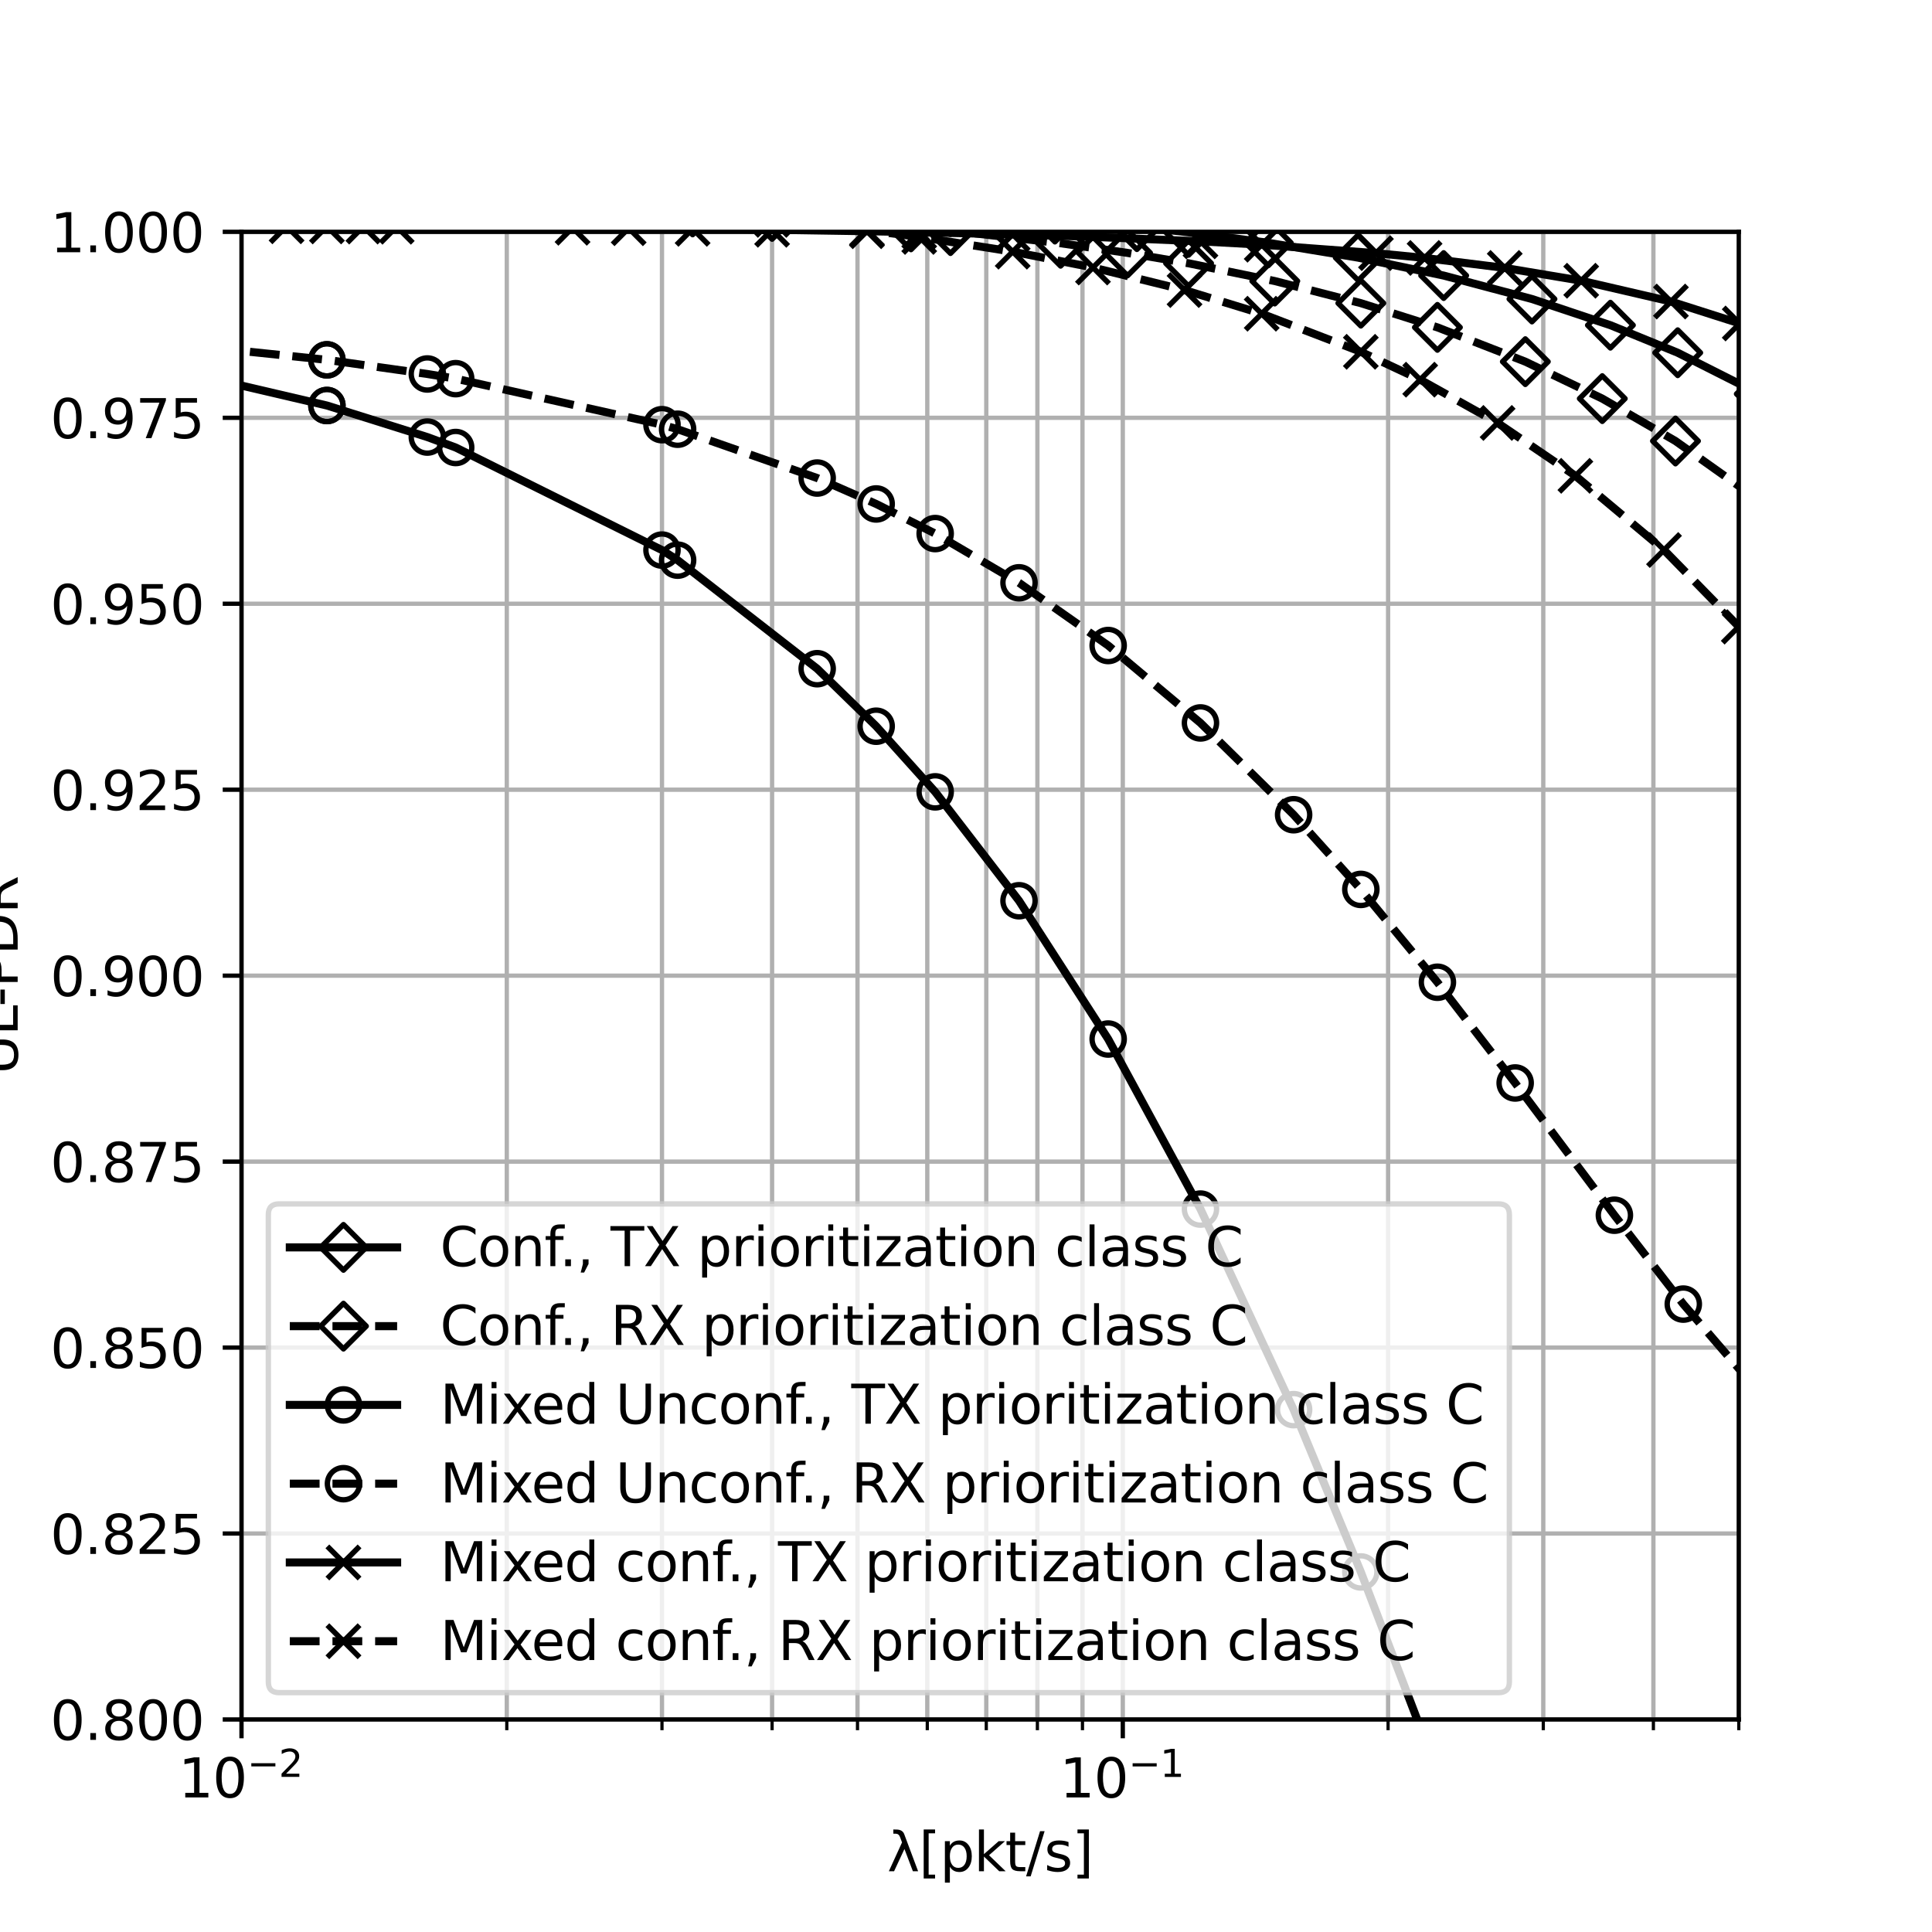 <?xml version="1.0" encoding="utf-8" standalone="no"?>
<!DOCTYPE svg PUBLIC "-//W3C//DTD SVG 1.1//EN"
  "http://www.w3.org/Graphics/SVG/1.1/DTD/svg11.dtd">
<svg xmlns:xlink="http://www.w3.org/1999/xlink" width="360pt" height="360pt" viewBox="0 0 360 360" xmlns="http://www.w3.org/2000/svg" version="1.1">
 <defs>
  <style type="text/css">*{stroke-linejoin: round; stroke-linecap: butt}</style>
 </defs>
 <g id="figure_1">
  <g id="patch_1">
   <path d="M 0 360 
L 360 360 
L 360 0 
L 0 0 
z
" style="fill: #ffffff"/>
  </g>
  <g id="axes_1">
   <g id="patch_2">
    <path d="M 45 320.4 
L 324 320.4 
L 324 43.2 
L 45 43.2 
z
" style="fill: #ffffff"/>
   </g>
   <g id="matplotlib.axis_1">
    <g id="xtick_1">
     <g id="line2d_1">
      <path d="M 45 320.4 
L 45 43.2 
" clip-path="url(#pf063289d95)" style="fill: none; stroke: #b0b0b0; stroke-width: 0.8; stroke-linecap: square"/>
     </g>
     <g id="line2d_2">
      <defs>
       <path id="mde65cf5955" d="M 0 0 
L 0 3.5 
" style="stroke: #000000; stroke-width: 0.8"/>
      </defs>
      <g>
       <use xlink:href="#mde65cf5955" x="45" y="320.4" style="stroke: #000000; stroke-width: 0.8"/>
      </g>
     </g>
     <g id="text_1">
      <!-- $\mathdefault{10^{-2}}$ -->
      <g transform="translate(33.25 334.998) scale(0.1 -0.1)">
       <defs>
        <path id="DejaVuSans-31" d="M 794 531 
L 1825 531 
L 1825 4091 
L 703 3866 
L 703 4441 
L 1819 4666 
L 2450 4666 
L 2450 531 
L 3481 531 
L 3481 0 
L 794 0 
L 794 531 
z
" transform="scale(0.016)"/>
        <path id="DejaVuSans-30" d="M 2034 4250 
Q 1547 4250 1301 3770 
Q 1056 3291 1056 2328 
Q 1056 1369 1301 889 
Q 1547 409 2034 409 
Q 2525 409 2770 889 
Q 3016 1369 3016 2328 
Q 3016 3291 2770 3770 
Q 2525 4250 2034 4250 
z
M 2034 4750 
Q 2819 4750 3233 4129 
Q 3647 3509 3647 2328 
Q 3647 1150 3233 529 
Q 2819 -91 2034 -91 
Q 1250 -91 836 529 
Q 422 1150 422 2328 
Q 422 3509 836 4129 
Q 1250 4750 2034 4750 
z
" transform="scale(0.016)"/>
        <path id="DejaVuSans-2212" d="M 678 2272 
L 4684 2272 
L 4684 1741 
L 678 1741 
L 678 2272 
z
" transform="scale(0.016)"/>
        <path id="DejaVuSans-32" d="M 1228 531 
L 3431 531 
L 3431 0 
L 469 0 
L 469 531 
Q 828 903 1448 1529 
Q 2069 2156 2228 2338 
Q 2531 2678 2651 2914 
Q 2772 3150 2772 3378 
Q 2772 3750 2511 3984 
Q 2250 4219 1831 4219 
Q 1534 4219 1204 4116 
Q 875 4013 500 3803 
L 500 4441 
Q 881 4594 1212 4672 
Q 1544 4750 1819 4750 
Q 2544 4750 2975 4387 
Q 3406 4025 3406 3419 
Q 3406 3131 3298 2873 
Q 3191 2616 2906 2266 
Q 2828 2175 2409 1742 
Q 1991 1309 1228 531 
z
" transform="scale(0.016)"/>
       </defs>
       <use xlink:href="#DejaVuSans-31" transform="translate(0 0.766)"/>
       <use xlink:href="#DejaVuSans-30" transform="translate(63.623 0.766)"/>
       <use xlink:href="#DejaVuSans-2212" transform="translate(128.203 39.047) scale(0.7)"/>
       <use xlink:href="#DejaVuSans-32" transform="translate(186.855 39.047) scale(0.7)"/>
      </g>
     </g>
    </g>
    <g id="xtick_2">
     <g id="line2d_3">
      <path d="M 209.217 320.4 
L 209.217 43.2 
" clip-path="url(#pf063289d95)" style="fill: none; stroke: #b0b0b0; stroke-width: 0.8; stroke-linecap: square"/>
     </g>
     <g id="line2d_4">
      <g>
       <use xlink:href="#mde65cf5955" x="209.217" y="320.4" style="stroke: #000000; stroke-width: 0.8"/>
      </g>
     </g>
     <g id="text_2">
      <!-- $\mathdefault{10^{-1}}$ -->
      <g transform="translate(197.467 334.998) scale(0.1 -0.1)">
       <use xlink:href="#DejaVuSans-31" transform="translate(0 0.684)"/>
       <use xlink:href="#DejaVuSans-30" transform="translate(63.623 0.684)"/>
       <use xlink:href="#DejaVuSans-2212" transform="translate(128.203 38.966) scale(0.7)"/>
       <use xlink:href="#DejaVuSans-31" transform="translate(186.855 38.966) scale(0.7)"/>
      </g>
     </g>
    </g>
    <g id="xtick_3">
     <g id="line2d_5">
      <path d="M 94.434 320.4 
L 94.434 43.2 
" clip-path="url(#pf063289d95)" style="fill: none; stroke: #b0b0b0; stroke-width: 0.8; stroke-linecap: square"/>
     </g>
     <g id="line2d_6">
      <defs>
       <path id="m307f6465ba" d="M 0 0 
L 0 2 
" style="stroke: #000000; stroke-width: 0.6"/>
      </defs>
      <g>
       <use xlink:href="#m307f6465ba" x="94.434" y="320.4" style="stroke: #000000; stroke-width: 0.6"/>
      </g>
     </g>
    </g>
    <g id="xtick_4">
     <g id="line2d_7">
      <path d="M 123.351 320.4 
L 123.351 43.2 
" clip-path="url(#pf063289d95)" style="fill: none; stroke: #b0b0b0; stroke-width: 0.8; stroke-linecap: square"/>
     </g>
     <g id="line2d_8">
      <g>
       <use xlink:href="#m307f6465ba" x="123.351" y="320.4" style="stroke: #000000; stroke-width: 0.6"/>
      </g>
     </g>
    </g>
    <g id="xtick_5">
     <g id="line2d_9">
      <path d="M 143.869 320.4 
L 143.869 43.2 
" clip-path="url(#pf063289d95)" style="fill: none; stroke: #b0b0b0; stroke-width: 0.8; stroke-linecap: square"/>
     </g>
     <g id="line2d_10">
      <g>
       <use xlink:href="#m307f6465ba" x="143.869" y="320.4" style="stroke: #000000; stroke-width: 0.6"/>
      </g>
     </g>
    </g>
    <g id="xtick_6">
     <g id="line2d_11">
      <path d="M 159.783 320.4 
L 159.783 43.2 
" clip-path="url(#pf063289d95)" style="fill: none; stroke: #b0b0b0; stroke-width: 0.8; stroke-linecap: square"/>
     </g>
     <g id="line2d_12">
      <g>
       <use xlink:href="#m307f6465ba" x="159.783" y="320.4" style="stroke: #000000; stroke-width: 0.6"/>
      </g>
     </g>
    </g>
    <g id="xtick_7">
     <g id="line2d_13">
      <path d="M 172.786 320.4 
L 172.786 43.2 
" clip-path="url(#pf063289d95)" style="fill: none; stroke: #b0b0b0; stroke-width: 0.8; stroke-linecap: square"/>
     </g>
     <g id="line2d_14">
      <g>
       <use xlink:href="#m307f6465ba" x="172.786" y="320.4" style="stroke: #000000; stroke-width: 0.6"/>
      </g>
     </g>
    </g>
    <g id="xtick_8">
     <g id="line2d_15">
      <path d="M 183.78 320.4 
L 183.78 43.2 
" clip-path="url(#pf063289d95)" style="fill: none; stroke: #b0b0b0; stroke-width: 0.8; stroke-linecap: square"/>
     </g>
     <g id="line2d_16">
      <g>
       <use xlink:href="#m307f6465ba" x="183.78" y="320.4" style="stroke: #000000; stroke-width: 0.6"/>
      </g>
     </g>
    </g>
    <g id="xtick_9">
     <g id="line2d_17">
      <path d="M 193.303 320.4 
L 193.303 43.2 
" clip-path="url(#pf063289d95)" style="fill: none; stroke: #b0b0b0; stroke-width: 0.8; stroke-linecap: square"/>
     </g>
     <g id="line2d_18">
      <g>
       <use xlink:href="#m307f6465ba" x="193.303" y="320.4" style="stroke: #000000; stroke-width: 0.6"/>
      </g>
     </g>
    </g>
    <g id="xtick_10">
     <g id="line2d_19">
      <path d="M 201.703 320.4 
L 201.703 43.2 
" clip-path="url(#pf063289d95)" style="fill: none; stroke: #b0b0b0; stroke-width: 0.8; stroke-linecap: square"/>
     </g>
     <g id="line2d_20">
      <g>
       <use xlink:href="#m307f6465ba" x="201.703" y="320.4" style="stroke: #000000; stroke-width: 0.6"/>
      </g>
     </g>
    </g>
    <g id="xtick_11">
     <g id="line2d_21">
      <path d="M 258.651 320.4 
L 258.651 43.2 
" clip-path="url(#pf063289d95)" style="fill: none; stroke: #b0b0b0; stroke-width: 0.8; stroke-linecap: square"/>
     </g>
     <g id="line2d_22">
      <g>
       <use xlink:href="#m307f6465ba" x="258.651" y="320.4" style="stroke: #000000; stroke-width: 0.6"/>
      </g>
     </g>
    </g>
    <g id="xtick_12">
     <g id="line2d_23">
      <path d="M 287.569 320.4 
L 287.569 43.2 
" clip-path="url(#pf063289d95)" style="fill: none; stroke: #b0b0b0; stroke-width: 0.8; stroke-linecap: square"/>
     </g>
     <g id="line2d_24">
      <g>
       <use xlink:href="#m307f6465ba" x="287.569" y="320.4" style="stroke: #000000; stroke-width: 0.6"/>
      </g>
     </g>
    </g>
    <g id="xtick_13">
     <g id="line2d_25">
      <path d="M 308.086 320.4 
L 308.086 43.2 
" clip-path="url(#pf063289d95)" style="fill: none; stroke: #b0b0b0; stroke-width: 0.8; stroke-linecap: square"/>
     </g>
     <g id="line2d_26">
      <g>
       <use xlink:href="#m307f6465ba" x="308.086" y="320.4" style="stroke: #000000; stroke-width: 0.6"/>
      </g>
     </g>
    </g>
    <g id="xtick_14">
     <g id="line2d_27">
      <path d="M 324 320.4 
L 324 43.2 
" clip-path="url(#pf063289d95)" style="fill: none; stroke: #b0b0b0; stroke-width: 0.8; stroke-linecap: square"/>
     </g>
     <g id="line2d_28">
      <g>
       <use xlink:href="#m307f6465ba" x="324" y="320.4" style="stroke: #000000; stroke-width: 0.6"/>
      </g>
     </g>
    </g>
    <g id="text_3">
     <!-- λ[pkt/s] -->
     <g transform="translate(165.32 348.677) scale(0.1 -0.1)">
      <defs>
       <path id="DejaVuSans-3bb" d="M 1981 4316 
L 3597 0 
L 2988 0 
L 2006 2588 
L 800 0 
L 191 0 
L 1725 3356 
L 1494 3975 
Q 1347 4369 1013 4369 
L 713 4369 
L 713 4863 
L 1078 4856 
Q 1784 4847 1981 4316 
z
" transform="scale(0.016)"/>
       <path id="DejaVuSans-5b" d="M 550 4863 
L 1875 4863 
L 1875 4416 
L 1125 4416 
L 1125 -397 
L 1875 -397 
L 1875 -844 
L 550 -844 
L 550 4863 
z
" transform="scale(0.016)"/>
       <path id="DejaVuSans-70" d="M 1159 525 
L 1159 -1331 
L 581 -1331 
L 581 3500 
L 1159 3500 
L 1159 2969 
Q 1341 3281 1617 3432 
Q 1894 3584 2278 3584 
Q 2916 3584 3314 3078 
Q 3713 2572 3713 1747 
Q 3713 922 3314 415 
Q 2916 -91 2278 -91 
Q 1894 -91 1617 61 
Q 1341 213 1159 525 
z
M 3116 1747 
Q 3116 2381 2855 2742 
Q 2594 3103 2138 3103 
Q 1681 3103 1420 2742 
Q 1159 2381 1159 1747 
Q 1159 1113 1420 752 
Q 1681 391 2138 391 
Q 2594 391 2855 752 
Q 3116 1113 3116 1747 
z
" transform="scale(0.016)"/>
       <path id="DejaVuSans-6b" d="M 581 4863 
L 1159 4863 
L 1159 1991 
L 2875 3500 
L 3609 3500 
L 1753 1863 
L 3688 0 
L 2938 0 
L 1159 1709 
L 1159 0 
L 581 0 
L 581 4863 
z
" transform="scale(0.016)"/>
       <path id="DejaVuSans-74" d="M 1172 4494 
L 1172 3500 
L 2356 3500 
L 2356 3053 
L 1172 3053 
L 1172 1153 
Q 1172 725 1289 603 
Q 1406 481 1766 481 
L 2356 481 
L 2356 0 
L 1766 0 
Q 1100 0 847 248 
Q 594 497 594 1153 
L 594 3053 
L 172 3053 
L 172 3500 
L 594 3500 
L 594 4494 
L 1172 4494 
z
" transform="scale(0.016)"/>
       <path id="DejaVuSans-2f" d="M 1625 4666 
L 2156 4666 
L 531 -594 
L 0 -594 
L 1625 4666 
z
" transform="scale(0.016)"/>
       <path id="DejaVuSans-73" d="M 2834 3397 
L 2834 2853 
Q 2591 2978 2328 3040 
Q 2066 3103 1784 3103 
Q 1356 3103 1142 2972 
Q 928 2841 928 2578 
Q 928 2378 1081 2264 
Q 1234 2150 1697 2047 
L 1894 2003 
Q 2506 1872 2764 1633 
Q 3022 1394 3022 966 
Q 3022 478 2636 193 
Q 2250 -91 1575 -91 
Q 1294 -91 989 -36 
Q 684 19 347 128 
L 347 722 
Q 666 556 975 473 
Q 1284 391 1588 391 
Q 1994 391 2212 530 
Q 2431 669 2431 922 
Q 2431 1156 2273 1281 
Q 2116 1406 1581 1522 
L 1381 1569 
Q 847 1681 609 1914 
Q 372 2147 372 2553 
Q 372 3047 722 3315 
Q 1072 3584 1716 3584 
Q 2034 3584 2315 3537 
Q 2597 3491 2834 3397 
z
" transform="scale(0.016)"/>
       <path id="DejaVuSans-5d" d="M 1947 4863 
L 1947 -844 
L 622 -844 
L 622 -397 
L 1369 -397 
L 1369 4416 
L 622 4416 
L 622 4863 
L 1947 4863 
z
" transform="scale(0.016)"/>
      </defs>
      <use xlink:href="#DejaVuSans-3bb"/>
      <use xlink:href="#DejaVuSans-5b" x="59.18"/>
      <use xlink:href="#DejaVuSans-70" x="98.193"/>
      <use xlink:href="#DejaVuSans-6b" x="161.67"/>
      <use xlink:href="#DejaVuSans-74" x="219.58"/>
      <use xlink:href="#DejaVuSans-2f" x="258.789"/>
      <use xlink:href="#DejaVuSans-73" x="292.48"/>
      <use xlink:href="#DejaVuSans-5d" x="344.58"/>
     </g>
    </g>
   </g>
   <g id="matplotlib.axis_2">
    <g id="ytick_1">
     <g id="line2d_29">
      <path d="M 45 320.4 
L 324 320.4 
" clip-path="url(#pf063289d95)" style="fill: none; stroke: #b0b0b0; stroke-width: 0.8; stroke-linecap: square"/>
     </g>
     <g id="line2d_30">
      <defs>
       <path id="m0e08fb027c" d="M 0 0 
L -3.5 0 
" style="stroke: #000000; stroke-width: 0.8"/>
      </defs>
      <g>
       <use xlink:href="#m0e08fb027c" x="45" y="320.4" style="stroke: #000000; stroke-width: 0.8"/>
      </g>
     </g>
     <g id="text_4">
      <!-- 0.800 -->
      <g transform="translate(9.372 324.199) scale(0.1 -0.1)">
       <defs>
        <path id="DejaVuSans-2e" d="M 684 794 
L 1344 794 
L 1344 0 
L 684 0 
L 684 794 
z
" transform="scale(0.016)"/>
        <path id="DejaVuSans-38" d="M 2034 2216 
Q 1584 2216 1326 1975 
Q 1069 1734 1069 1313 
Q 1069 891 1326 650 
Q 1584 409 2034 409 
Q 2484 409 2743 651 
Q 3003 894 3003 1313 
Q 3003 1734 2745 1975 
Q 2488 2216 2034 2216 
z
M 1403 2484 
Q 997 2584 770 2862 
Q 544 3141 544 3541 
Q 544 4100 942 4425 
Q 1341 4750 2034 4750 
Q 2731 4750 3128 4425 
Q 3525 4100 3525 3541 
Q 3525 3141 3298 2862 
Q 3072 2584 2669 2484 
Q 3125 2378 3379 2068 
Q 3634 1759 3634 1313 
Q 3634 634 3220 271 
Q 2806 -91 2034 -91 
Q 1263 -91 848 271 
Q 434 634 434 1313 
Q 434 1759 690 2068 
Q 947 2378 1403 2484 
z
M 1172 3481 
Q 1172 3119 1398 2916 
Q 1625 2713 2034 2713 
Q 2441 2713 2670 2916 
Q 2900 3119 2900 3481 
Q 2900 3844 2670 4047 
Q 2441 4250 2034 4250 
Q 1625 4250 1398 4047 
Q 1172 3844 1172 3481 
z
" transform="scale(0.016)"/>
       </defs>
       <use xlink:href="#DejaVuSans-30"/>
       <use xlink:href="#DejaVuSans-2e" x="63.623"/>
       <use xlink:href="#DejaVuSans-38" x="95.41"/>
       <use xlink:href="#DejaVuSans-30" x="159.033"/>
       <use xlink:href="#DejaVuSans-30" x="222.656"/>
      </g>
     </g>
    </g>
    <g id="ytick_2">
     <g id="line2d_31">
      <path d="M 45 285.75 
L 324 285.75 
" clip-path="url(#pf063289d95)" style="fill: none; stroke: #b0b0b0; stroke-width: 0.8; stroke-linecap: square"/>
     </g>
     <g id="line2d_32">
      <g>
       <use xlink:href="#m0e08fb027c" x="45" y="285.75" style="stroke: #000000; stroke-width: 0.8"/>
      </g>
     </g>
     <g id="text_5">
      <!-- 0.825 -->
      <g transform="translate(9.372 289.549) scale(0.1 -0.1)">
       <defs>
        <path id="DejaVuSans-35" d="M 691 4666 
L 3169 4666 
L 3169 4134 
L 1269 4134 
L 1269 2991 
Q 1406 3038 1543 3061 
Q 1681 3084 1819 3084 
Q 2600 3084 3056 2656 
Q 3513 2228 3513 1497 
Q 3513 744 3044 326 
Q 2575 -91 1722 -91 
Q 1428 -91 1123 -41 
Q 819 9 494 109 
L 494 744 
Q 775 591 1075 516 
Q 1375 441 1709 441 
Q 2250 441 2565 725 
Q 2881 1009 2881 1497 
Q 2881 1984 2565 2268 
Q 2250 2553 1709 2553 
Q 1456 2553 1204 2497 
Q 953 2441 691 2322 
L 691 4666 
z
" transform="scale(0.016)"/>
       </defs>
       <use xlink:href="#DejaVuSans-30"/>
       <use xlink:href="#DejaVuSans-2e" x="63.623"/>
       <use xlink:href="#DejaVuSans-38" x="95.41"/>
       <use xlink:href="#DejaVuSans-32" x="159.033"/>
       <use xlink:href="#DejaVuSans-35" x="222.656"/>
      </g>
     </g>
    </g>
    <g id="ytick_3">
     <g id="line2d_33">
      <path d="M 45 251.1 
L 324 251.1 
" clip-path="url(#pf063289d95)" style="fill: none; stroke: #b0b0b0; stroke-width: 0.8; stroke-linecap: square"/>
     </g>
     <g id="line2d_34">
      <g>
       <use xlink:href="#m0e08fb027c" x="45" y="251.1" style="stroke: #000000; stroke-width: 0.8"/>
      </g>
     </g>
     <g id="text_6">
      <!-- 0.850 -->
      <g transform="translate(9.372 254.899) scale(0.1 -0.1)">
       <use xlink:href="#DejaVuSans-30"/>
       <use xlink:href="#DejaVuSans-2e" x="63.623"/>
       <use xlink:href="#DejaVuSans-38" x="95.41"/>
       <use xlink:href="#DejaVuSans-35" x="159.033"/>
       <use xlink:href="#DejaVuSans-30" x="222.656"/>
      </g>
     </g>
    </g>
    <g id="ytick_4">
     <g id="line2d_35">
      <path d="M 45 216.45 
L 324 216.45 
" clip-path="url(#pf063289d95)" style="fill: none; stroke: #b0b0b0; stroke-width: 0.8; stroke-linecap: square"/>
     </g>
     <g id="line2d_36">
      <g>
       <use xlink:href="#m0e08fb027c" x="45" y="216.45" style="stroke: #000000; stroke-width: 0.8"/>
      </g>
     </g>
     <g id="text_7">
      <!-- 0.875 -->
      <g transform="translate(9.372 220.249) scale(0.1 -0.1)">
       <defs>
        <path id="DejaVuSans-37" d="M 525 4666 
L 3525 4666 
L 3525 4397 
L 1831 0 
L 1172 0 
L 2766 4134 
L 525 4134 
L 525 4666 
z
" transform="scale(0.016)"/>
       </defs>
       <use xlink:href="#DejaVuSans-30"/>
       <use xlink:href="#DejaVuSans-2e" x="63.623"/>
       <use xlink:href="#DejaVuSans-38" x="95.41"/>
       <use xlink:href="#DejaVuSans-37" x="159.033"/>
       <use xlink:href="#DejaVuSans-35" x="222.656"/>
      </g>
     </g>
    </g>
    <g id="ytick_5">
     <g id="line2d_37">
      <path d="M 45 181.8 
L 324 181.8 
" clip-path="url(#pf063289d95)" style="fill: none; stroke: #b0b0b0; stroke-width: 0.8; stroke-linecap: square"/>
     </g>
     <g id="line2d_38">
      <g>
       <use xlink:href="#m0e08fb027c" x="45" y="181.8" style="stroke: #000000; stroke-width: 0.8"/>
      </g>
     </g>
     <g id="text_8">
      <!-- 0.900 -->
      <g transform="translate(9.372 185.599) scale(0.1 -0.1)">
       <defs>
        <path id="DejaVuSans-39" d="M 703 97 
L 703 672 
Q 941 559 1184 500 
Q 1428 441 1663 441 
Q 2288 441 2617 861 
Q 2947 1281 2994 2138 
Q 2813 1869 2534 1725 
Q 2256 1581 1919 1581 
Q 1219 1581 811 2004 
Q 403 2428 403 3163 
Q 403 3881 828 4315 
Q 1253 4750 1959 4750 
Q 2769 4750 3195 4129 
Q 3622 3509 3622 2328 
Q 3622 1225 3098 567 
Q 2575 -91 1691 -91 
Q 1453 -91 1209 -44 
Q 966 3 703 97 
z
M 1959 2075 
Q 2384 2075 2632 2365 
Q 2881 2656 2881 3163 
Q 2881 3666 2632 3958 
Q 2384 4250 1959 4250 
Q 1534 4250 1286 3958 
Q 1038 3666 1038 3163 
Q 1038 2656 1286 2365 
Q 1534 2075 1959 2075 
z
" transform="scale(0.016)"/>
       </defs>
       <use xlink:href="#DejaVuSans-30"/>
       <use xlink:href="#DejaVuSans-2e" x="63.623"/>
       <use xlink:href="#DejaVuSans-39" x="95.41"/>
       <use xlink:href="#DejaVuSans-30" x="159.033"/>
       <use xlink:href="#DejaVuSans-30" x="222.656"/>
      </g>
     </g>
    </g>
    <g id="ytick_6">
     <g id="line2d_39">
      <path d="M 45 147.15 
L 324 147.15 
" clip-path="url(#pf063289d95)" style="fill: none; stroke: #b0b0b0; stroke-width: 0.8; stroke-linecap: square"/>
     </g>
     <g id="line2d_40">
      <g>
       <use xlink:href="#m0e08fb027c" x="45" y="147.15" style="stroke: #000000; stroke-width: 0.8"/>
      </g>
     </g>
     <g id="text_9">
      <!-- 0.925 -->
      <g transform="translate(9.372 150.949) scale(0.1 -0.1)">
       <use xlink:href="#DejaVuSans-30"/>
       <use xlink:href="#DejaVuSans-2e" x="63.623"/>
       <use xlink:href="#DejaVuSans-39" x="95.41"/>
       <use xlink:href="#DejaVuSans-32" x="159.033"/>
       <use xlink:href="#DejaVuSans-35" x="222.656"/>
      </g>
     </g>
    </g>
    <g id="ytick_7">
     <g id="line2d_41">
      <path d="M 45 112.5 
L 324 112.5 
" clip-path="url(#pf063289d95)" style="fill: none; stroke: #b0b0b0; stroke-width: 0.8; stroke-linecap: square"/>
     </g>
     <g id="line2d_42">
      <g>
       <use xlink:href="#m0e08fb027c" x="45" y="112.5" style="stroke: #000000; stroke-width: 0.8"/>
      </g>
     </g>
     <g id="text_10">
      <!-- 0.950 -->
      <g transform="translate(9.372 116.299) scale(0.1 -0.1)">
       <use xlink:href="#DejaVuSans-30"/>
       <use xlink:href="#DejaVuSans-2e" x="63.623"/>
       <use xlink:href="#DejaVuSans-39" x="95.41"/>
       <use xlink:href="#DejaVuSans-35" x="159.033"/>
       <use xlink:href="#DejaVuSans-30" x="222.656"/>
      </g>
     </g>
    </g>
    <g id="ytick_8">
     <g id="line2d_43">
      <path d="M 45 77.85 
L 324 77.85 
" clip-path="url(#pf063289d95)" style="fill: none; stroke: #b0b0b0; stroke-width: 0.8; stroke-linecap: square"/>
     </g>
     <g id="line2d_44">
      <g>
       <use xlink:href="#m0e08fb027c" x="45" y="77.85" style="stroke: #000000; stroke-width: 0.8"/>
      </g>
     </g>
     <g id="text_11">
      <!-- 0.975 -->
      <g transform="translate(9.372 81.649) scale(0.1 -0.1)">
       <use xlink:href="#DejaVuSans-30"/>
       <use xlink:href="#DejaVuSans-2e" x="63.623"/>
       <use xlink:href="#DejaVuSans-39" x="95.41"/>
       <use xlink:href="#DejaVuSans-37" x="159.033"/>
       <use xlink:href="#DejaVuSans-35" x="222.656"/>
      </g>
     </g>
    </g>
    <g id="ytick_9">
     <g id="line2d_45">
      <path d="M 45 43.2 
L 324 43.2 
" clip-path="url(#pf063289d95)" style="fill: none; stroke: #b0b0b0; stroke-width: 0.8; stroke-linecap: square"/>
     </g>
     <g id="line2d_46">
      <g>
       <use xlink:href="#m0e08fb027c" x="45" y="43.2" style="stroke: #000000; stroke-width: 0.8"/>
      </g>
     </g>
     <g id="text_12">
      <!-- 1.000 -->
      <g transform="translate(9.372 46.999) scale(0.1 -0.1)">
       <use xlink:href="#DejaVuSans-31"/>
       <use xlink:href="#DejaVuSans-2e" x="63.623"/>
       <use xlink:href="#DejaVuSans-30" x="95.41"/>
       <use xlink:href="#DejaVuSans-30" x="159.033"/>
       <use xlink:href="#DejaVuSans-30" x="222.656"/>
      </g>
     </g>
    </g>
    <g id="text_13">
     <!-- UL-PDR -->
     <g transform="translate(3.292 200.301) rotate(-90) scale(0.1 -0.1)">
      <defs>
       <path id="DejaVuSans-55" d="M 556 4666 
L 1191 4666 
L 1191 1831 
Q 1191 1081 1462 751 
Q 1734 422 2344 422 
Q 2950 422 3222 751 
Q 3494 1081 3494 1831 
L 3494 4666 
L 4128 4666 
L 4128 1753 
Q 4128 841 3676 375 
Q 3225 -91 2344 -91 
Q 1459 -91 1007 375 
Q 556 841 556 1753 
L 556 4666 
z
" transform="scale(0.016)"/>
       <path id="DejaVuSans-4c" d="M 628 4666 
L 1259 4666 
L 1259 531 
L 3531 531 
L 3531 0 
L 628 0 
L 628 4666 
z
" transform="scale(0.016)"/>
       <path id="DejaVuSans-2d" d="M 313 2009 
L 1997 2009 
L 1997 1497 
L 313 1497 
L 313 2009 
z
" transform="scale(0.016)"/>
       <path id="DejaVuSans-50" d="M 1259 4147 
L 1259 2394 
L 2053 2394 
Q 2494 2394 2734 2622 
Q 2975 2850 2975 3272 
Q 2975 3691 2734 3919 
Q 2494 4147 2053 4147 
L 1259 4147 
z
M 628 4666 
L 2053 4666 
Q 2838 4666 3239 4311 
Q 3641 3956 3641 3272 
Q 3641 2581 3239 2228 
Q 2838 1875 2053 1875 
L 1259 1875 
L 1259 0 
L 628 0 
L 628 4666 
z
" transform="scale(0.016)"/>
       <path id="DejaVuSans-44" d="M 1259 4147 
L 1259 519 
L 2022 519 
Q 2988 519 3436 956 
Q 3884 1394 3884 2338 
Q 3884 3275 3436 3711 
Q 2988 4147 2022 4147 
L 1259 4147 
z
M 628 4666 
L 1925 4666 
Q 3281 4666 3915 4102 
Q 4550 3538 4550 2338 
Q 4550 1131 3912 565 
Q 3275 0 1925 0 
L 628 0 
L 628 4666 
z
" transform="scale(0.016)"/>
       <path id="DejaVuSans-52" d="M 2841 2188 
Q 3044 2119 3236 1894 
Q 3428 1669 3622 1275 
L 4263 0 
L 3584 0 
L 2988 1197 
Q 2756 1666 2539 1819 
Q 2322 1972 1947 1972 
L 1259 1972 
L 1259 0 
L 628 0 
L 628 4666 
L 2053 4666 
Q 2853 4666 3247 4331 
Q 3641 3997 3641 3322 
Q 3641 2881 3436 2590 
Q 3231 2300 2841 2188 
z
M 1259 4147 
L 1259 2491 
L 2053 2491 
Q 2509 2491 2742 2702 
Q 2975 2913 2975 3322 
Q 2975 3731 2742 3939 
Q 2509 4147 2053 4147 
L 1259 4147 
z
" transform="scale(0.016)"/>
      </defs>
      <use xlink:href="#DejaVuSans-55"/>
      <use xlink:href="#DejaVuSans-4c" x="73.193"/>
      <use xlink:href="#DejaVuSans-2d" x="127.156"/>
      <use xlink:href="#DejaVuSans-50" x="163.24"/>
      <use xlink:href="#DejaVuSans-44" x="223.543"/>
      <use xlink:href="#DejaVuSans-52" x="300.545"/>
     </g>
    </g>
   </g>
   <g id="line2d_47">
    <path d="M -1 35.352 
L 11.48 35.412 
L 24.483 35.498 
L 35.477 35.585 
L 35.477 35.585 
L 45 35.672 
L 79.626 36.105 
L 94.434 36.365 
L 110.349 36.713 
L 113.828 36.8 
L 129.06 37.234 
L 143.869 37.757 
L 169.75 38.979 
L 177.109 39.417 
L 196.57 40.821 
L 211.843 42.23 
L 221.473 43.291 
L 236.329 45.244 
L 253.091 48.014 
L 269.006 51.347 
L 285.458 55.715 
L 300.075 60.597 
L 312.619 65.728 
L 327.818 73.404 
L 342.022 82.394 
L 358.406 95.577 
L 361 98.249 
" clip-path="url(#pf063289d95)" style="fill: none; stroke: #000000; stroke-width: 1.5; stroke-linecap: square"/>
    <defs>
     <path id="me0bd133f9d" d="M -0 4.243 
L 4.243 0 
L 0 -4.243 
L -4.243 -0 
z
" style="stroke: #000000; stroke-linejoin: miter"/>
    </defs>
    <g clip-path="url(#pf063289d95)">
     <use xlink:href="#me0bd133f9d" x="-1" y="35.352" style="fill-opacity: 0; stroke: #000000; stroke-linejoin: miter"/>
     <use xlink:href="#me0bd133f9d" x="11.48" y="35.412" style="fill-opacity: 0; stroke: #000000; stroke-linejoin: miter"/>
     <use xlink:href="#me0bd133f9d" x="24.483" y="35.498" style="fill-opacity: 0; stroke: #000000; stroke-linejoin: miter"/>
     <use xlink:href="#me0bd133f9d" x="35.477" y="35.585" style="fill-opacity: 0; stroke: #000000; stroke-linejoin: miter"/>
     <use xlink:href="#me0bd133f9d" x="35.477" y="35.585" style="fill-opacity: 0; stroke: #000000; stroke-linejoin: miter"/>
     <use xlink:href="#me0bd133f9d" x="45" y="35.672" style="fill-opacity: 0; stroke: #000000; stroke-linejoin: miter"/>
     <use xlink:href="#me0bd133f9d" x="79.626" y="36.105" style="fill-opacity: 0; stroke: #000000; stroke-linejoin: miter"/>
     <use xlink:href="#me0bd133f9d" x="94.434" y="36.365" style="fill-opacity: 0; stroke: #000000; stroke-linejoin: miter"/>
     <use xlink:href="#me0bd133f9d" x="110.349" y="36.713" style="fill-opacity: 0; stroke: #000000; stroke-linejoin: miter"/>
     <use xlink:href="#me0bd133f9d" x="113.828" y="36.8" style="fill-opacity: 0; stroke: #000000; stroke-linejoin: miter"/>
     <use xlink:href="#me0bd133f9d" x="129.06" y="37.234" style="fill-opacity: 0; stroke: #000000; stroke-linejoin: miter"/>
     <use xlink:href="#me0bd133f9d" x="143.869" y="37.757" style="fill-opacity: 0; stroke: #000000; stroke-linejoin: miter"/>
     <use xlink:href="#me0bd133f9d" x="169.75" y="38.979" style="fill-opacity: 0; stroke: #000000; stroke-linejoin: miter"/>
     <use xlink:href="#me0bd133f9d" x="177.109" y="39.417" style="fill-opacity: 0; stroke: #000000; stroke-linejoin: miter"/>
     <use xlink:href="#me0bd133f9d" x="196.57" y="40.821" style="fill-opacity: 0; stroke: #000000; stroke-linejoin: miter"/>
     <use xlink:href="#me0bd133f9d" x="211.843" y="42.23" style="fill-opacity: 0; stroke: #000000; stroke-linejoin: miter"/>
     <use xlink:href="#me0bd133f9d" x="221.473" y="43.291" style="fill-opacity: 0; stroke: #000000; stroke-linejoin: miter"/>
     <use xlink:href="#me0bd133f9d" x="236.329" y="45.244" style="fill-opacity: 0; stroke: #000000; stroke-linejoin: miter"/>
     <use xlink:href="#me0bd133f9d" x="253.091" y="48.014" style="fill-opacity: 0; stroke: #000000; stroke-linejoin: miter"/>
     <use xlink:href="#me0bd133f9d" x="269.006" y="51.347" style="fill-opacity: 0; stroke: #000000; stroke-linejoin: miter"/>
     <use xlink:href="#me0bd133f9d" x="285.458" y="55.715" style="fill-opacity: 0; stroke: #000000; stroke-linejoin: miter"/>
     <use xlink:href="#me0bd133f9d" x="300.075" y="60.597" style="fill-opacity: 0; stroke: #000000; stroke-linejoin: miter"/>
     <use xlink:href="#me0bd133f9d" x="312.619" y="65.728" style="fill-opacity: 0; stroke: #000000; stroke-linejoin: miter"/>
     <use xlink:href="#me0bd133f9d" x="327.818" y="73.404" style="fill-opacity: 0; stroke: #000000; stroke-linejoin: miter"/>
     <use xlink:href="#me0bd133f9d" x="342.022" y="82.394" style="fill-opacity: 0; stroke: #000000; stroke-linejoin: miter"/>
     <use xlink:href="#me0bd133f9d" x="358.406" y="95.577" style="fill-opacity: 0; stroke: #000000; stroke-linejoin: miter"/>
     <use xlink:href="#me0bd133f9d" x="372.987" y="110.596" style="fill-opacity: 0; stroke: #000000; stroke-linejoin: miter"/>
     <use xlink:href="#me0bd133f9d" x="387.908" y="130.167" style="fill-opacity: 0; stroke: #000000; stroke-linejoin: miter"/>
     <use xlink:href="#me0bd133f9d" x="401.695" y="153.173" style="fill-opacity: 0; stroke: #000000; stroke-linejoin: miter"/>
     <use xlink:href="#me0bd133f9d" x="418.928" y="190.839" style="fill-opacity: 0; stroke: #000000; stroke-linejoin: miter"/>
     <use xlink:href="#me0bd133f9d" x="433.913" y="234.482" style="fill-opacity: 0; stroke: #000000; stroke-linejoin: miter"/>
     <use xlink:href="#me0bd133f9d" x="449.183" y="293.353" style="fill-opacity: 0; stroke: #000000; stroke-linejoin: miter"/>
     <use xlink:href="#me0bd133f9d" x="464.739" y="374.003" style="fill-opacity: 0; stroke: #000000; stroke-linejoin: miter"/>
     <use xlink:href="#me0bd133f9d" x="480.266" y="483.735" style="fill-opacity: 0; stroke: #000000; stroke-linejoin: miter"/>
     <use xlink:href="#me0bd133f9d" x="494.673" y="622.392" style="fill-opacity: 0; stroke: #000000; stroke-linejoin: miter"/>
     <use xlink:href="#me0bd133f9d" x="510.291" y="829.825" style="fill-opacity: 0; stroke: #000000; stroke-linejoin: miter"/>
    </g>
   </g>
   <g id="line2d_48">
    <path d="M -1 36.459 
L 11.48 36.555 
L 24.483 36.694 
L 35.477 36.834 
L 35.477 36.834 
L 45 36.974 
L 79.626 37.673 
L 94.434 38.092 
L 110.349 38.65 
L 113.828 38.789 
L 129.06 39.487 
L 143.869 40.323 
L 169.75 42.271 
L 177.109 42.966 
L 197.627 45.326 
L 210.103 47.126 
L 221.473 49.061 
L 237.538 52.369 
L 253.572 56.489 
L 267.84 61.001 
L 284.223 67.39 
L 298.562 74.274 
L 312.199 82.175 
L 329.158 94.228 
L 341.606 104.952 
L 358.626 122.704 
L 361 125.713 
" clip-path="url(#pf063289d95)" style="fill: none; stroke-dasharray: 5.55,2.4; stroke-dashoffset: 0; stroke: #000000; stroke-width: 1.5"/>
    <g clip-path="url(#pf063289d95)">
     <use xlink:href="#me0bd133f9d" x="-1" y="36.459" style="fill-opacity: 0; stroke: #000000; stroke-linejoin: miter"/>
     <use xlink:href="#me0bd133f9d" x="11.48" y="36.555" style="fill-opacity: 0; stroke: #000000; stroke-linejoin: miter"/>
     <use xlink:href="#me0bd133f9d" x="24.483" y="36.694" style="fill-opacity: 0; stroke: #000000; stroke-linejoin: miter"/>
     <use xlink:href="#me0bd133f9d" x="35.477" y="36.834" style="fill-opacity: 0; stroke: #000000; stroke-linejoin: miter"/>
     <use xlink:href="#me0bd133f9d" x="35.477" y="36.834" style="fill-opacity: 0; stroke: #000000; stroke-linejoin: miter"/>
     <use xlink:href="#me0bd133f9d" x="45" y="36.974" style="fill-opacity: 0; stroke: #000000; stroke-linejoin: miter"/>
     <use xlink:href="#me0bd133f9d" x="79.626" y="37.673" style="fill-opacity: 0; stroke: #000000; stroke-linejoin: miter"/>
     <use xlink:href="#me0bd133f9d" x="94.434" y="38.092" style="fill-opacity: 0; stroke: #000000; stroke-linejoin: miter"/>
     <use xlink:href="#me0bd133f9d" x="110.349" y="38.65" style="fill-opacity: 0; stroke: #000000; stroke-linejoin: miter"/>
     <use xlink:href="#me0bd133f9d" x="113.828" y="38.789" style="fill-opacity: 0; stroke: #000000; stroke-linejoin: miter"/>
     <use xlink:href="#me0bd133f9d" x="129.06" y="39.487" style="fill-opacity: 0; stroke: #000000; stroke-linejoin: miter"/>
     <use xlink:href="#me0bd133f9d" x="143.869" y="40.323" style="fill-opacity: 0; stroke: #000000; stroke-linejoin: miter"/>
     <use xlink:href="#me0bd133f9d" x="169.75" y="42.271" style="fill-opacity: 0; stroke: #000000; stroke-linejoin: miter"/>
     <use xlink:href="#me0bd133f9d" x="177.109" y="42.966" style="fill-opacity: 0; stroke: #000000; stroke-linejoin: miter"/>
     <use xlink:href="#me0bd133f9d" x="197.627" y="45.326" style="fill-opacity: 0; stroke: #000000; stroke-linejoin: miter"/>
     <use xlink:href="#me0bd133f9d" x="210.103" y="47.126" style="fill-opacity: 0; stroke: #000000; stroke-linejoin: miter"/>
     <use xlink:href="#me0bd133f9d" x="221.473" y="49.061" style="fill-opacity: 0; stroke: #000000; stroke-linejoin: miter"/>
     <use xlink:href="#me0bd133f9d" x="237.538" y="52.369" style="fill-opacity: 0; stroke: #000000; stroke-linejoin: miter"/>
     <use xlink:href="#me0bd133f9d" x="253.572" y="56.489" style="fill-opacity: 0; stroke: #000000; stroke-linejoin: miter"/>
     <use xlink:href="#me0bd133f9d" x="267.84" y="61.001" style="fill-opacity: 0; stroke: #000000; stroke-linejoin: miter"/>
     <use xlink:href="#me0bd133f9d" x="284.223" y="67.39" style="fill-opacity: 0; stroke: #000000; stroke-linejoin: miter"/>
     <use xlink:href="#me0bd133f9d" x="298.562" y="74.274" style="fill-opacity: 0; stroke: #000000; stroke-linejoin: miter"/>
     <use xlink:href="#me0bd133f9d" x="312.199" y="82.175" style="fill-opacity: 0; stroke: #000000; stroke-linejoin: miter"/>
     <use xlink:href="#me0bd133f9d" x="329.158" y="94.228" style="fill-opacity: 0; stroke: #000000; stroke-linejoin: miter"/>
     <use xlink:href="#me0bd133f9d" x="341.606" y="104.952" style="fill-opacity: 0; stroke: #000000; stroke-linejoin: miter"/>
     <use xlink:href="#me0bd133f9d" x="358.626" y="122.704" style="fill-opacity: 0; stroke: #000000; stroke-linejoin: miter"/>
     <use xlink:href="#me0bd133f9d" x="372.537" y="140.335" style="fill-opacity: 0; stroke: #000000; stroke-linejoin: miter"/>
     <use xlink:href="#me0bd133f9d" x="388.991" y="165.464" style="fill-opacity: 0; stroke: #000000; stroke-linejoin: miter"/>
     <use xlink:href="#me0bd133f9d" x="404.977" y="195.005" style="fill-opacity: 0; stroke: #000000; stroke-linejoin: miter"/>
     <use xlink:href="#me0bd133f9d" x="420.558" y="229.289" style="fill-opacity: 0; stroke: #000000; stroke-linejoin: miter"/>
     <use xlink:href="#me0bd133f9d" x="436.353" y="270.028" style="fill-opacity: 0; stroke: #000000; stroke-linejoin: miter"/>
     <use xlink:href="#me0bd133f9d" x="454.182" y="323.295" style="fill-opacity: 0; stroke: #000000; stroke-linejoin: miter"/>
     <use xlink:href="#me0bd133f9d" x="469.646" y="374.89" style="fill-opacity: 0; stroke: #000000; stroke-linejoin: miter"/>
     <use xlink:href="#me0bd133f9d" x="485.879" y="431.903" style="fill-opacity: 0; stroke: #000000; stroke-linejoin: miter"/>
     <use xlink:href="#me0bd133f9d" x="501.561" y="484.684" style="fill-opacity: 0; stroke: #000000; stroke-linejoin: miter"/>
     <use xlink:href="#me0bd133f9d" x="517.194" y="525.704" style="fill-opacity: 0; stroke: #000000; stroke-linejoin: miter"/>
    </g>
   </g>
   <g id="line2d_49">
    <path d="M -1 64.529 
L 24.483 67.631 
L 35.477 69.624 
L 60.914 75.562 
L 60.914 75.562 
L 79.626 81.441 
L 84.911 83.387 
L 123.351 102.5 
L 126.263 104.377 
L 152.269 124.603 
L 163.263 135.321 
L 174.256 147.55 
L 189.879 167.841 
L 206.491 193.61 
L 223.691 225.296 
L 241.046 262.667 
L 253.572 292.907 
L 267.84 330.258 
L 278.919 361 
" clip-path="url(#pf063289d95)" style="fill: none; stroke: #000000; stroke-width: 1.5; stroke-linecap: square"/>
    <defs>
     <path id="mb0dbacb594" d="M 0 3 
C 0.796 3 1.559 2.684 2.121 2.121 
C 2.684 1.559 3 0.796 3 0 
C 3 -0.796 2.684 -1.559 2.121 -2.121 
C 1.559 -2.684 0.796 -3 0 -3 
C -0.796 -3 -1.559 -2.684 -2.121 -2.121 
C -2.684 -1.559 -3 -0.796 -3 0 
C -3 0.796 -2.684 1.559 -2.121 2.121 
C -1.559 2.684 -0.796 3 0 3 
z
" style="stroke: #000000"/>
    </defs>
    <g clip-path="url(#pf063289d95)">
     <use xlink:href="#mb0dbacb594" x="-1" y="64.529" style="fill-opacity: 0; stroke: #000000"/>
     <use xlink:href="#mb0dbacb594" x="24.483" y="67.631" style="fill-opacity: 0; stroke: #000000"/>
     <use xlink:href="#mb0dbacb594" x="35.477" y="69.624" style="fill-opacity: 0; stroke: #000000"/>
     <use xlink:href="#mb0dbacb594" x="60.914" y="75.562" style="fill-opacity: 0; stroke: #000000"/>
     <use xlink:href="#mb0dbacb594" x="60.914" y="75.562" style="fill-opacity: 0; stroke: #000000"/>
     <use xlink:href="#mb0dbacb594" x="79.626" y="81.441" style="fill-opacity: 0; stroke: #000000"/>
     <use xlink:href="#mb0dbacb594" x="84.911" y="83.387" style="fill-opacity: 0; stroke: #000000"/>
     <use xlink:href="#mb0dbacb594" x="123.351" y="102.5" style="fill-opacity: 0; stroke: #000000"/>
     <use xlink:href="#mb0dbacb594" x="126.263" y="104.377" style="fill-opacity: 0; stroke: #000000"/>
     <use xlink:href="#mb0dbacb594" x="152.269" y="124.603" style="fill-opacity: 0; stroke: #000000"/>
     <use xlink:href="#mb0dbacb594" x="163.263" y="135.321" style="fill-opacity: 0; stroke: #000000"/>
     <use xlink:href="#mb0dbacb594" x="174.256" y="147.55" style="fill-opacity: 0; stroke: #000000"/>
     <use xlink:href="#mb0dbacb594" x="189.879" y="167.841" style="fill-opacity: 0; stroke: #000000"/>
     <use xlink:href="#mb0dbacb594" x="206.491" y="193.61" style="fill-opacity: 0; stroke: #000000"/>
     <use xlink:href="#mb0dbacb594" x="223.691" y="225.296" style="fill-opacity: 0; stroke: #000000"/>
     <use xlink:href="#mb0dbacb594" x="241.046" y="262.667" style="fill-opacity: 0; stroke: #000000"/>
     <use xlink:href="#mb0dbacb594" x="253.572" y="292.907" style="fill-opacity: 0; stroke: #000000"/>
     <use xlink:href="#mb0dbacb594" x="267.84" y="330.258" style="fill-opacity: 0; stroke: #000000"/>
     <use xlink:href="#mb0dbacb594" x="282.329" y="370.462" style="fill-opacity: 0; stroke: #000000"/>
     <use xlink:href="#mb0dbacb594" x="300.819" y="422.678" style="fill-opacity: 0; stroke: #000000"/>
     <use xlink:href="#mb0dbacb594" x="313.657" y="457.424" style="fill-opacity: 0; stroke: #000000"/>
     <use xlink:href="#mb0dbacb594" x="329.323" y="495.436" style="fill-opacity: 0; stroke: #000000"/>
     <use xlink:href="#mb0dbacb594" x="344.873" y="526.332" style="fill-opacity: 0; stroke: #000000"/>
     <use xlink:href="#mb0dbacb594" x="360.253" y="550.721" style="fill-opacity: 0; stroke: #000000"/>
     <use xlink:href="#mb0dbacb594" x="374.759" y="573.527" style="fill-opacity: 0; stroke: #000000"/>
     <use xlink:href="#mb0dbacb594" x="390.27" y="611.355" style="fill-opacity: 0; stroke: #000000"/>
     <use xlink:href="#mb0dbacb594" x="407.509" y="694.433" style="fill-opacity: 0; stroke: #000000"/>
     <use xlink:href="#mb0dbacb594" x="422.377" y="811.059" style="fill-opacity: 0; stroke: #000000"/>
     <use xlink:href="#mb0dbacb594" x="438.03" y="936.897" style="fill-opacity: 0; stroke: #000000"/>
     <use xlink:href="#mb0dbacb594" x="451.726" y="964.14" style="fill-opacity: 0; stroke: #000000"/>
     <use xlink:href="#mb0dbacb594" x="467.652" y="1058.61" style="fill-opacity: 0; stroke: #000000"/>
    </g>
   </g>
   <g id="line2d_50">
    <path d="M -1 62.113 
L 24.483 63.501 
L 35.477 64.393 
L 60.914 67.052 
L 60.914 67.052 
L 79.626 69.686 
L 84.911 70.558 
L 123.351 79.135 
L 126.263 79.978 
L 152.269 89.076 
L 163.263 93.905 
L 174.256 99.424 
L 189.879 108.598 
L 206.491 120.284 
L 223.691 134.709 
L 241.046 151.813 
L 253.572 165.73 
L 267.84 183.028 
L 282.329 201.797 
L 300.819 226.436 
L 313.657 243.001 
L 329.323 261.198 
L 344.873 275.675 
L 360.253 285.822 
L 361 286.18 
" clip-path="url(#pf063289d95)" style="fill: none; stroke-dasharray: 5.55,2.4; stroke-dashoffset: 0; stroke: #000000; stroke-width: 1.5"/>
    <g clip-path="url(#pf063289d95)">
     <use xlink:href="#mb0dbacb594" x="-1" y="62.113" style="fill-opacity: 0; stroke: #000000"/>
     <use xlink:href="#mb0dbacb594" x="24.483" y="63.501" style="fill-opacity: 0; stroke: #000000"/>
     <use xlink:href="#mb0dbacb594" x="35.477" y="64.393" style="fill-opacity: 0; stroke: #000000"/>
     <use xlink:href="#mb0dbacb594" x="60.914" y="67.052" style="fill-opacity: 0; stroke: #000000"/>
     <use xlink:href="#mb0dbacb594" x="60.914" y="67.052" style="fill-opacity: 0; stroke: #000000"/>
     <use xlink:href="#mb0dbacb594" x="79.626" y="69.686" style="fill-opacity: 0; stroke: #000000"/>
     <use xlink:href="#mb0dbacb594" x="84.911" y="70.558" style="fill-opacity: 0; stroke: #000000"/>
     <use xlink:href="#mb0dbacb594" x="123.351" y="79.135" style="fill-opacity: 0; stroke: #000000"/>
     <use xlink:href="#mb0dbacb594" x="126.263" y="79.978" style="fill-opacity: 0; stroke: #000000"/>
     <use xlink:href="#mb0dbacb594" x="152.269" y="89.076" style="fill-opacity: 0; stroke: #000000"/>
     <use xlink:href="#mb0dbacb594" x="163.263" y="93.905" style="fill-opacity: 0; stroke: #000000"/>
     <use xlink:href="#mb0dbacb594" x="174.256" y="99.424" style="fill-opacity: 0; stroke: #000000"/>
     <use xlink:href="#mb0dbacb594" x="189.879" y="108.598" style="fill-opacity: 0; stroke: #000000"/>
     <use xlink:href="#mb0dbacb594" x="206.491" y="120.284" style="fill-opacity: 0; stroke: #000000"/>
     <use xlink:href="#mb0dbacb594" x="223.691" y="134.709" style="fill-opacity: 0; stroke: #000000"/>
     <use xlink:href="#mb0dbacb594" x="241.046" y="151.813" style="fill-opacity: 0; stroke: #000000"/>
     <use xlink:href="#mb0dbacb594" x="253.572" y="165.73" style="fill-opacity: 0; stroke: #000000"/>
     <use xlink:href="#mb0dbacb594" x="267.84" y="183.028" style="fill-opacity: 0; stroke: #000000"/>
     <use xlink:href="#mb0dbacb594" x="282.329" y="201.797" style="fill-opacity: 0; stroke: #000000"/>
     <use xlink:href="#mb0dbacb594" x="300.819" y="226.436" style="fill-opacity: 0; stroke: #000000"/>
     <use xlink:href="#mb0dbacb594" x="313.657" y="243.001" style="fill-opacity: 0; stroke: #000000"/>
     <use xlink:href="#mb0dbacb594" x="329.323" y="261.198" style="fill-opacity: 0; stroke: #000000"/>
     <use xlink:href="#mb0dbacb594" x="344.873" y="275.675" style="fill-opacity: 0; stroke: #000000"/>
     <use xlink:href="#mb0dbacb594" x="360.253" y="285.822" style="fill-opacity: 0; stroke: #000000"/>
     <use xlink:href="#mb0dbacb594" x="374.759" y="292.769" style="fill-opacity: 0; stroke: #000000"/>
     <use xlink:href="#mb0dbacb594" x="390.27" y="301.88" style="fill-opacity: 0; stroke: #000000"/>
     <use xlink:href="#mb0dbacb594" x="407.509" y="324.241" style="fill-opacity: 0; stroke: #000000"/>
     <use xlink:href="#mb0dbacb594" x="422.377" y="362.163" style="fill-opacity: 0; stroke: #000000"/>
     <use xlink:href="#mb0dbacb594" x="438.03" y="416.545" style="fill-opacity: 0; stroke: #000000"/>
     <use xlink:href="#mb0dbacb594" x="451.726" y="459.499" style="fill-opacity: 0; stroke: #000000"/>
     <use xlink:href="#mb0dbacb594" x="467.652" y="573.764" style="fill-opacity: 0; stroke: #000000"/>
    </g>
   </g>
   <g id="line2d_51">
    <path d="M -1 42.033 
L 11.48 42.054 
L 35.477 42.108 
L 53.4 42.163 
L 60.914 42.19 
L 67.712 42.217 
L 73.917 42.245 
L 106.69 42.44 
L 117.146 42.525 
L 129.06 42.64 
L 143.869 42.815 
L 161.544 43.085 
L 171.284 43.268 
L 188.7 43.679 
L 203.657 44.139 
L 223.691 44.972 
L 235.099 45.595 
L 256.387 47.173 
L 265.449 48.063 
L 280.384 49.924 
L 294.636 52.309 
L 311.353 56.186 
L 324.178 60.276 
L 339.053 66.753 
L 353.155 75.323 
L 361 82.267 
" clip-path="url(#pf063289d95)" style="fill: none; stroke: #000000; stroke-width: 1.5; stroke-linecap: square"/>
    <defs>
     <path id="m1ef5735676" d="M -3 3 
L 3 -3 
M -3 -3 
L 3 3 
" style="stroke: #000000"/>
    </defs>
    <g clip-path="url(#pf063289d95)">
     <use xlink:href="#m1ef5735676" x="-1" y="42.033" style="fill-opacity: 0; stroke: #000000"/>
     <use xlink:href="#m1ef5735676" x="11.48" y="42.054" style="fill-opacity: 0; stroke: #000000"/>
     <use xlink:href="#m1ef5735676" x="35.477" y="42.108" style="fill-opacity: 0; stroke: #000000"/>
     <use xlink:href="#m1ef5735676" x="53.4" y="42.163" style="fill-opacity: 0; stroke: #000000"/>
     <use xlink:href="#m1ef5735676" x="60.914" y="42.19" style="fill-opacity: 0; stroke: #000000"/>
     <use xlink:href="#m1ef5735676" x="67.712" y="42.217" style="fill-opacity: 0; stroke: #000000"/>
     <use xlink:href="#m1ef5735676" x="73.917" y="42.245" style="fill-opacity: 0; stroke: #000000"/>
     <use xlink:href="#m1ef5735676" x="106.69" y="42.44" style="fill-opacity: 0; stroke: #000000"/>
     <use xlink:href="#m1ef5735676" x="117.146" y="42.525" style="fill-opacity: 0; stroke: #000000"/>
     <use xlink:href="#m1ef5735676" x="129.06" y="42.64" style="fill-opacity: 0; stroke: #000000"/>
     <use xlink:href="#m1ef5735676" x="143.869" y="42.815" style="fill-opacity: 0; stroke: #000000"/>
     <use xlink:href="#m1ef5735676" x="161.544" y="43.085" style="fill-opacity: 0; stroke: #000000"/>
     <use xlink:href="#m1ef5735676" x="171.284" y="43.268" style="fill-opacity: 0; stroke: #000000"/>
     <use xlink:href="#m1ef5735676" x="188.7" y="43.679" style="fill-opacity: 0; stroke: #000000"/>
     <use xlink:href="#m1ef5735676" x="203.657" y="44.139" style="fill-opacity: 0; stroke: #000000"/>
     <use xlink:href="#m1ef5735676" x="223.691" y="44.972" style="fill-opacity: 0; stroke: #000000"/>
     <use xlink:href="#m1ef5735676" x="235.099" y="45.595" style="fill-opacity: 0; stroke: #000000"/>
     <use xlink:href="#m1ef5735676" x="256.387" y="47.173" style="fill-opacity: 0; stroke: #000000"/>
     <use xlink:href="#m1ef5735676" x="265.449" y="48.063" style="fill-opacity: 0; stroke: #000000"/>
     <use xlink:href="#m1ef5735676" x="280.384" y="49.924" style="fill-opacity: 0; stroke: #000000"/>
     <use xlink:href="#m1ef5735676" x="294.636" y="52.309" style="fill-opacity: 0; stroke: #000000"/>
     <use xlink:href="#m1ef5735676" x="311.353" y="56.186" style="fill-opacity: 0; stroke: #000000"/>
     <use xlink:href="#m1ef5735676" x="324.178" y="60.276" style="fill-opacity: 0; stroke: #000000"/>
     <use xlink:href="#m1ef5735676" x="339.053" y="66.753" style="fill-opacity: 0; stroke: #000000"/>
     <use xlink:href="#m1ef5735676" x="353.155" y="75.323" style="fill-opacity: 0; stroke: #000000"/>
     <use xlink:href="#m1ef5735676" x="370.523" y="90.695" style="fill-opacity: 0; stroke: #000000"/>
     <use xlink:href="#m1ef5735676" x="386.288" y="111.557" style="fill-opacity: 0; stroke: #000000"/>
     <use xlink:href="#m1ef5735676" x="398.943" y="135.361" style="fill-opacity: 0; stroke: #000000"/>
     <use xlink:href="#m1ef5735676" x="415.305" y="179.97" style="fill-opacity: 0; stroke: #000000"/>
     <use xlink:href="#m1ef5735676" x="429.787" y="238.657" style="fill-opacity: 0; stroke: #000000"/>
     <use xlink:href="#m1ef5735676" x="445.515" y="333.405" style="fill-opacity: 0; stroke: #000000"/>
     <use xlink:href="#m1ef5735676" x="460.948" y="473.852" style="fill-opacity: 0; stroke: #000000"/>
    </g>
   </g>
   <g id="line2d_52">
    <path d="M -1 35.067 
L 11.48 35.234 
L 35.477 35.66 
L 53.4 36.085 
L 60.914 36.298 
L 67.712 36.511 
L 73.917 36.724 
L 106.69 38.212 
L 117.146 38.849 
L 129.06 39.698 
L 143.869 40.971 
L 161.544 42.878 
L 171.284 44.148 
L 188.7 46.895 
L 203.657 49.848 
L 220.719 54.054 
L 235.099 58.457 
L 253.572 65.553 
L 264.634 70.747 
L 279.057 78.808 
L 293.551 88.661 
L 310.064 102.487 
L 324 116.76 
L 339.772 136.384 
L 348.631 149.285 
L 361 171.117 
" clip-path="url(#pf063289d95)" style="fill: none; stroke-dasharray: 5.55,2.4; stroke-dashoffset: 0; stroke: #000000; stroke-width: 1.5"/>
    <g clip-path="url(#pf063289d95)">
     <use xlink:href="#m1ef5735676" x="-1" y="35.067" style="fill-opacity: 0; stroke: #000000"/>
     <use xlink:href="#m1ef5735676" x="11.48" y="35.234" style="fill-opacity: 0; stroke: #000000"/>
     <use xlink:href="#m1ef5735676" x="35.477" y="35.66" style="fill-opacity: 0; stroke: #000000"/>
     <use xlink:href="#m1ef5735676" x="53.4" y="36.085" style="fill-opacity: 0; stroke: #000000"/>
     <use xlink:href="#m1ef5735676" x="60.914" y="36.298" style="fill-opacity: 0; stroke: #000000"/>
     <use xlink:href="#m1ef5735676" x="67.712" y="36.511" style="fill-opacity: 0; stroke: #000000"/>
     <use xlink:href="#m1ef5735676" x="73.917" y="36.724" style="fill-opacity: 0; stroke: #000000"/>
     <use xlink:href="#m1ef5735676" x="106.69" y="38.212" style="fill-opacity: 0; stroke: #000000"/>
     <use xlink:href="#m1ef5735676" x="117.146" y="38.849" style="fill-opacity: 0; stroke: #000000"/>
     <use xlink:href="#m1ef5735676" x="129.06" y="39.698" style="fill-opacity: 0; stroke: #000000"/>
     <use xlink:href="#m1ef5735676" x="143.869" y="40.971" style="fill-opacity: 0; stroke: #000000"/>
     <use xlink:href="#m1ef5735676" x="161.544" y="42.878" style="fill-opacity: 0; stroke: #000000"/>
     <use xlink:href="#m1ef5735676" x="171.284" y="44.148" style="fill-opacity: 0; stroke: #000000"/>
     <use xlink:href="#m1ef5735676" x="188.7" y="46.895" style="fill-opacity: 0; stroke: #000000"/>
     <use xlink:href="#m1ef5735676" x="203.657" y="49.848" style="fill-opacity: 0; stroke: #000000"/>
     <use xlink:href="#m1ef5735676" x="220.719" y="54.054" style="fill-opacity: 0; stroke: #000000"/>
     <use xlink:href="#m1ef5735676" x="235.099" y="58.457" style="fill-opacity: 0; stroke: #000000"/>
     <use xlink:href="#m1ef5735676" x="253.572" y="65.553" style="fill-opacity: 0; stroke: #000000"/>
     <use xlink:href="#m1ef5735676" x="264.634" y="70.747" style="fill-opacity: 0; stroke: #000000"/>
     <use xlink:href="#m1ef5735676" x="279.057" y="78.808" style="fill-opacity: 0; stroke: #000000"/>
     <use xlink:href="#m1ef5735676" x="293.551" y="88.661" style="fill-opacity: 0; stroke: #000000"/>
     <use xlink:href="#m1ef5735676" x="310.064" y="102.487" style="fill-opacity: 0; stroke: #000000"/>
     <use xlink:href="#m1ef5735676" x="324" y="116.76" style="fill-opacity: 0; stroke: #000000"/>
     <use xlink:href="#m1ef5735676" x="339.772" y="136.384" style="fill-opacity: 0; stroke: #000000"/>
     <use xlink:href="#m1ef5735676" x="348.631" y="149.285" style="fill-opacity: 0; stroke: #000000"/>
     <use xlink:href="#m1ef5735676" x="369.964" y="186.937" style="fill-opacity: 0; stroke: #000000"/>
     <use xlink:href="#m1ef5735676" x="389.988" y="232.33" style="fill-opacity: 0; stroke: #000000"/>
     <use xlink:href="#m1ef5735676" x="405.491" y="275.358" style="fill-opacity: 0; stroke: #000000"/>
     <use xlink:href="#m1ef5735676" x="420.235" y="323.396" style="fill-opacity: 0; stroke: #000000"/>
     <use xlink:href="#m1ef5735676" x="434.37" y="376.27" style="fill-opacity: 0; stroke: #000000"/>
     <use xlink:href="#m1ef5735676" x="452.642" y="454.086" style="fill-opacity: 0; stroke: #000000"/>
     <use xlink:href="#m1ef5735676" x="467.866" y="525.225" style="fill-opacity: 0; stroke: #000000"/>
    </g>
   </g>
   <g id="patch_3">
    <path d="M 45 320.4 
L 45 43.2 
" style="fill: none; stroke: #000000; stroke-width: 0.8; stroke-linejoin: miter; stroke-linecap: square"/>
   </g>
   <g id="patch_4">
    <path d="M 324 320.4 
L 324 43.2 
" style="fill: none; stroke: #000000; stroke-width: 0.8; stroke-linejoin: miter; stroke-linecap: square"/>
   </g>
   <g id="patch_5">
    <path d="M 45 320.4 
L 324 320.4 
" style="fill: none; stroke: #000000; stroke-width: 0.8; stroke-linejoin: miter; stroke-linecap: square"/>
   </g>
   <g id="patch_6">
    <path d="M 45 43.2 
L 324 43.2 
" style="fill: none; stroke: #000000; stroke-width: 0.8; stroke-linejoin: miter; stroke-linecap: square"/>
   </g>
   <g id="legend_1">
    <g id="patch_7">
     <path d="M 52 315.4 
L 279.247 315.4 
Q 281.247 315.4 281.247 313.4 
L 281.247 226.331 
Q 281.247 224.331 279.247 224.331 
L 52 224.331 
Q 50 224.331 50 226.331 
L 50 313.4 
Q 50 315.4 52 315.4 
z
" style="fill: #ffffff; opacity: 0.8; stroke: #cccccc; stroke-linejoin: miter"/>
    </g>
    <g id="line2d_53">
     <path d="M 54 232.43 
L 64 232.43 
L 74 232.43 
" style="fill: none; stroke: #000000; stroke-width: 1.5; stroke-linecap: square"/>
     <g>
      <use xlink:href="#me0bd133f9d" x="64" y="232.43" style="fill-opacity: 0; stroke: #000000; stroke-linejoin: miter"/>
     </g>
    </g>
    <g id="text_14">
     <!-- Conf., TX prioritization class C -->
     <g transform="translate(82 235.93) scale(0.1 -0.1)">
      <defs>
       <path id="DejaVuSans-43" d="M 4122 4306 
L 4122 3641 
Q 3803 3938 3442 4084 
Q 3081 4231 2675 4231 
Q 1875 4231 1450 3742 
Q 1025 3253 1025 2328 
Q 1025 1406 1450 917 
Q 1875 428 2675 428 
Q 3081 428 3442 575 
Q 3803 722 4122 1019 
L 4122 359 
Q 3791 134 3420 21 
Q 3050 -91 2638 -91 
Q 1578 -91 968 557 
Q 359 1206 359 2328 
Q 359 3453 968 4101 
Q 1578 4750 2638 4750 
Q 3056 4750 3426 4639 
Q 3797 4528 4122 4306 
z
" transform="scale(0.016)"/>
       <path id="DejaVuSans-6f" d="M 1959 3097 
Q 1497 3097 1228 2736 
Q 959 2375 959 1747 
Q 959 1119 1226 758 
Q 1494 397 1959 397 
Q 2419 397 2687 759 
Q 2956 1122 2956 1747 
Q 2956 2369 2687 2733 
Q 2419 3097 1959 3097 
z
M 1959 3584 
Q 2709 3584 3137 3096 
Q 3566 2609 3566 1747 
Q 3566 888 3137 398 
Q 2709 -91 1959 -91 
Q 1206 -91 779 398 
Q 353 888 353 1747 
Q 353 2609 779 3096 
Q 1206 3584 1959 3584 
z
" transform="scale(0.016)"/>
       <path id="DejaVuSans-6e" d="M 3513 2113 
L 3513 0 
L 2938 0 
L 2938 2094 
Q 2938 2591 2744 2837 
Q 2550 3084 2163 3084 
Q 1697 3084 1428 2787 
Q 1159 2491 1159 1978 
L 1159 0 
L 581 0 
L 581 3500 
L 1159 3500 
L 1159 2956 
Q 1366 3272 1645 3428 
Q 1925 3584 2291 3584 
Q 2894 3584 3203 3211 
Q 3513 2838 3513 2113 
z
" transform="scale(0.016)"/>
       <path id="DejaVuSans-66" d="M 2375 4863 
L 2375 4384 
L 1825 4384 
Q 1516 4384 1395 4259 
Q 1275 4134 1275 3809 
L 1275 3500 
L 2222 3500 
L 2222 3053 
L 1275 3053 
L 1275 0 
L 697 0 
L 697 3053 
L 147 3053 
L 147 3500 
L 697 3500 
L 697 3744 
Q 697 4328 969 4595 
Q 1241 4863 1831 4863 
L 2375 4863 
z
" transform="scale(0.016)"/>
       <path id="DejaVuSans-2c" d="M 750 794 
L 1409 794 
L 1409 256 
L 897 -744 
L 494 -744 
L 750 256 
L 750 794 
z
" transform="scale(0.016)"/>
       <path id="DejaVuSans-20" transform="scale(0.016)"/>
       <path id="DejaVuSans-54" d="M -19 4666 
L 3928 4666 
L 3928 4134 
L 2272 4134 
L 2272 0 
L 1638 0 
L 1638 4134 
L -19 4134 
L -19 4666 
z
" transform="scale(0.016)"/>
       <path id="DejaVuSans-58" d="M 403 4666 
L 1081 4666 
L 2241 2931 
L 3406 4666 
L 4084 4666 
L 2584 2425 
L 4184 0 
L 3506 0 
L 2194 1984 
L 872 0 
L 191 0 
L 1856 2491 
L 403 4666 
z
" transform="scale(0.016)"/>
       <path id="DejaVuSans-72" d="M 2631 2963 
Q 2534 3019 2420 3045 
Q 2306 3072 2169 3072 
Q 1681 3072 1420 2755 
Q 1159 2438 1159 1844 
L 1159 0 
L 581 0 
L 581 3500 
L 1159 3500 
L 1159 2956 
Q 1341 3275 1631 3429 
Q 1922 3584 2338 3584 
Q 2397 3584 2469 3576 
Q 2541 3569 2628 3553 
L 2631 2963 
z
" transform="scale(0.016)"/>
       <path id="DejaVuSans-69" d="M 603 3500 
L 1178 3500 
L 1178 0 
L 603 0 
L 603 3500 
z
M 603 4863 
L 1178 4863 
L 1178 4134 
L 603 4134 
L 603 4863 
z
" transform="scale(0.016)"/>
       <path id="DejaVuSans-7a" d="M 353 3500 
L 3084 3500 
L 3084 2975 
L 922 459 
L 3084 459 
L 3084 0 
L 275 0 
L 275 525 
L 2438 3041 
L 353 3041 
L 353 3500 
z
" transform="scale(0.016)"/>
       <path id="DejaVuSans-61" d="M 2194 1759 
Q 1497 1759 1228 1600 
Q 959 1441 959 1056 
Q 959 750 1161 570 
Q 1363 391 1709 391 
Q 2188 391 2477 730 
Q 2766 1069 2766 1631 
L 2766 1759 
L 2194 1759 
z
M 3341 1997 
L 3341 0 
L 2766 0 
L 2766 531 
Q 2569 213 2275 61 
Q 1981 -91 1556 -91 
Q 1019 -91 701 211 
Q 384 513 384 1019 
Q 384 1609 779 1909 
Q 1175 2209 1959 2209 
L 2766 2209 
L 2766 2266 
Q 2766 2663 2505 2880 
Q 2244 3097 1772 3097 
Q 1472 3097 1187 3025 
Q 903 2953 641 2809 
L 641 3341 
Q 956 3463 1253 3523 
Q 1550 3584 1831 3584 
Q 2591 3584 2966 3190 
Q 3341 2797 3341 1997 
z
" transform="scale(0.016)"/>
       <path id="DejaVuSans-63" d="M 3122 3366 
L 3122 2828 
Q 2878 2963 2633 3030 
Q 2388 3097 2138 3097 
Q 1578 3097 1268 2742 
Q 959 2388 959 1747 
Q 959 1106 1268 751 
Q 1578 397 2138 397 
Q 2388 397 2633 464 
Q 2878 531 3122 666 
L 3122 134 
Q 2881 22 2623 -34 
Q 2366 -91 2075 -91 
Q 1284 -91 818 406 
Q 353 903 353 1747 
Q 353 2603 823 3093 
Q 1294 3584 2113 3584 
Q 2378 3584 2631 3529 
Q 2884 3475 3122 3366 
z
" transform="scale(0.016)"/>
       <path id="DejaVuSans-6c" d="M 603 4863 
L 1178 4863 
L 1178 0 
L 603 0 
L 603 4863 
z
" transform="scale(0.016)"/>
      </defs>
      <use xlink:href="#DejaVuSans-43"/>
      <use xlink:href="#DejaVuSans-6f" x="69.824"/>
      <use xlink:href="#DejaVuSans-6e" x="131.006"/>
      <use xlink:href="#DejaVuSans-66" x="194.385"/>
      <use xlink:href="#DejaVuSans-2e" x="222.34"/>
      <use xlink:href="#DejaVuSans-2c" x="254.127"/>
      <use xlink:href="#DejaVuSans-20" x="285.914"/>
      <use xlink:href="#DejaVuSans-54" x="317.701"/>
      <use xlink:href="#DejaVuSans-58" x="378.785"/>
      <use xlink:href="#DejaVuSans-20" x="447.291"/>
      <use xlink:href="#DejaVuSans-70" x="479.078"/>
      <use xlink:href="#DejaVuSans-72" x="542.555"/>
      <use xlink:href="#DejaVuSans-69" x="583.668"/>
      <use xlink:href="#DejaVuSans-6f" x="611.451"/>
      <use xlink:href="#DejaVuSans-72" x="672.633"/>
      <use xlink:href="#DejaVuSans-69" x="713.746"/>
      <use xlink:href="#DejaVuSans-74" x="741.529"/>
      <use xlink:href="#DejaVuSans-69" x="780.738"/>
      <use xlink:href="#DejaVuSans-7a" x="808.521"/>
      <use xlink:href="#DejaVuSans-61" x="861.012"/>
      <use xlink:href="#DejaVuSans-74" x="922.291"/>
      <use xlink:href="#DejaVuSans-69" x="961.5"/>
      <use xlink:href="#DejaVuSans-6f" x="989.283"/>
      <use xlink:href="#DejaVuSans-6e" x="1050.465"/>
      <use xlink:href="#DejaVuSans-20" x="1113.844"/>
      <use xlink:href="#DejaVuSans-63" x="1145.631"/>
      <use xlink:href="#DejaVuSans-6c" x="1200.611"/>
      <use xlink:href="#DejaVuSans-61" x="1228.395"/>
      <use xlink:href="#DejaVuSans-73" x="1289.674"/>
      <use xlink:href="#DejaVuSans-73" x="1341.773"/>
      <use xlink:href="#DejaVuSans-20" x="1393.873"/>
      <use xlink:href="#DejaVuSans-43" x="1425.66"/>
     </g>
    </g>
    <g id="line2d_54">
     <path d="M 54 247.108 
L 64 247.108 
L 74 247.108 
" style="fill: none; stroke-dasharray: 5.55,2.4; stroke-dashoffset: 0; stroke: #000000; stroke-width: 1.5"/>
     <g>
      <use xlink:href="#me0bd133f9d" x="64" y="247.108" style="fill-opacity: 0; stroke: #000000; stroke-linejoin: miter"/>
     </g>
    </g>
    <g id="text_15">
     <!-- Conf., RX prioritization class C -->
     <g transform="translate(82 250.608) scale(0.1 -0.1)">
      <use xlink:href="#DejaVuSans-43"/>
      <use xlink:href="#DejaVuSans-6f" x="69.824"/>
      <use xlink:href="#DejaVuSans-6e" x="131.006"/>
      <use xlink:href="#DejaVuSans-66" x="194.385"/>
      <use xlink:href="#DejaVuSans-2e" x="222.34"/>
      <use xlink:href="#DejaVuSans-2c" x="254.127"/>
      <use xlink:href="#DejaVuSans-20" x="285.914"/>
      <use xlink:href="#DejaVuSans-52" x="317.701"/>
      <use xlink:href="#DejaVuSans-58" x="387.184"/>
      <use xlink:href="#DejaVuSans-20" x="455.689"/>
      <use xlink:href="#DejaVuSans-70" x="487.477"/>
      <use xlink:href="#DejaVuSans-72" x="550.953"/>
      <use xlink:href="#DejaVuSans-69" x="592.066"/>
      <use xlink:href="#DejaVuSans-6f" x="619.85"/>
      <use xlink:href="#DejaVuSans-72" x="681.031"/>
      <use xlink:href="#DejaVuSans-69" x="722.145"/>
      <use xlink:href="#DejaVuSans-74" x="749.928"/>
      <use xlink:href="#DejaVuSans-69" x="789.137"/>
      <use xlink:href="#DejaVuSans-7a" x="816.92"/>
      <use xlink:href="#DejaVuSans-61" x="869.41"/>
      <use xlink:href="#DejaVuSans-74" x="930.689"/>
      <use xlink:href="#DejaVuSans-69" x="969.898"/>
      <use xlink:href="#DejaVuSans-6f" x="997.682"/>
      <use xlink:href="#DejaVuSans-6e" x="1058.863"/>
      <use xlink:href="#DejaVuSans-20" x="1122.242"/>
      <use xlink:href="#DejaVuSans-63" x="1154.029"/>
      <use xlink:href="#DejaVuSans-6c" x="1209.01"/>
      <use xlink:href="#DejaVuSans-61" x="1236.793"/>
      <use xlink:href="#DejaVuSans-73" x="1298.072"/>
      <use xlink:href="#DejaVuSans-73" x="1350.172"/>
      <use xlink:href="#DejaVuSans-20" x="1402.271"/>
      <use xlink:href="#DejaVuSans-43" x="1434.059"/>
     </g>
    </g>
    <g id="line2d_55">
     <path d="M 54 261.786 
L 64 261.786 
L 74 261.786 
" style="fill: none; stroke: #000000; stroke-width: 1.5; stroke-linecap: square"/>
     <g>
      <use xlink:href="#mb0dbacb594" x="64" y="261.786" style="fill-opacity: 0; stroke: #000000"/>
     </g>
    </g>
    <g id="text_16">
     <!-- Mixed Unconf., TX prioritization class C -->
     <g transform="translate(82 265.286) scale(0.1 -0.1)">
      <defs>
       <path id="DejaVuSans-4d" d="M 628 4666 
L 1569 4666 
L 2759 1491 
L 3956 4666 
L 4897 4666 
L 4897 0 
L 4281 0 
L 4281 4097 
L 3078 897 
L 2444 897 
L 1241 4097 
L 1241 0 
L 628 0 
L 628 4666 
z
" transform="scale(0.016)"/>
       <path id="DejaVuSans-78" d="M 3513 3500 
L 2247 1797 
L 3578 0 
L 2900 0 
L 1881 1375 
L 863 0 
L 184 0 
L 1544 1831 
L 300 3500 
L 978 3500 
L 1906 2253 
L 2834 3500 
L 3513 3500 
z
" transform="scale(0.016)"/>
       <path id="DejaVuSans-65" d="M 3597 1894 
L 3597 1613 
L 953 1613 
Q 991 1019 1311 708 
Q 1631 397 2203 397 
Q 2534 397 2845 478 
Q 3156 559 3463 722 
L 3463 178 
Q 3153 47 2828 -22 
Q 2503 -91 2169 -91 
Q 1331 -91 842 396 
Q 353 884 353 1716 
Q 353 2575 817 3079 
Q 1281 3584 2069 3584 
Q 2775 3584 3186 3129 
Q 3597 2675 3597 1894 
z
M 3022 2063 
Q 3016 2534 2758 2815 
Q 2500 3097 2075 3097 
Q 1594 3097 1305 2825 
Q 1016 2553 972 2059 
L 3022 2063 
z
" transform="scale(0.016)"/>
       <path id="DejaVuSans-64" d="M 2906 2969 
L 2906 4863 
L 3481 4863 
L 3481 0 
L 2906 0 
L 2906 525 
Q 2725 213 2448 61 
Q 2172 -91 1784 -91 
Q 1150 -91 751 415 
Q 353 922 353 1747 
Q 353 2572 751 3078 
Q 1150 3584 1784 3584 
Q 2172 3584 2448 3432 
Q 2725 3281 2906 2969 
z
M 947 1747 
Q 947 1113 1208 752 
Q 1469 391 1925 391 
Q 2381 391 2643 752 
Q 2906 1113 2906 1747 
Q 2906 2381 2643 2742 
Q 2381 3103 1925 3103 
Q 1469 3103 1208 2742 
Q 947 2381 947 1747 
z
" transform="scale(0.016)"/>
      </defs>
      <use xlink:href="#DejaVuSans-4d"/>
      <use xlink:href="#DejaVuSans-69" x="86.279"/>
      <use xlink:href="#DejaVuSans-78" x="114.062"/>
      <use xlink:href="#DejaVuSans-65" x="170.117"/>
      <use xlink:href="#DejaVuSans-64" x="231.641"/>
      <use xlink:href="#DejaVuSans-20" x="295.117"/>
      <use xlink:href="#DejaVuSans-55" x="326.904"/>
      <use xlink:href="#DejaVuSans-6e" x="400.098"/>
      <use xlink:href="#DejaVuSans-63" x="463.477"/>
      <use xlink:href="#DejaVuSans-6f" x="518.457"/>
      <use xlink:href="#DejaVuSans-6e" x="579.639"/>
      <use xlink:href="#DejaVuSans-66" x="643.018"/>
      <use xlink:href="#DejaVuSans-2e" x="670.973"/>
      <use xlink:href="#DejaVuSans-2c" x="702.76"/>
      <use xlink:href="#DejaVuSans-20" x="734.547"/>
      <use xlink:href="#DejaVuSans-54" x="766.334"/>
      <use xlink:href="#DejaVuSans-58" x="827.418"/>
      <use xlink:href="#DejaVuSans-20" x="895.924"/>
      <use xlink:href="#DejaVuSans-70" x="927.711"/>
      <use xlink:href="#DejaVuSans-72" x="991.188"/>
      <use xlink:href="#DejaVuSans-69" x="1032.301"/>
      <use xlink:href="#DejaVuSans-6f" x="1060.084"/>
      <use xlink:href="#DejaVuSans-72" x="1121.266"/>
      <use xlink:href="#DejaVuSans-69" x="1162.379"/>
      <use xlink:href="#DejaVuSans-74" x="1190.162"/>
      <use xlink:href="#DejaVuSans-69" x="1229.371"/>
      <use xlink:href="#DejaVuSans-7a" x="1257.154"/>
      <use xlink:href="#DejaVuSans-61" x="1309.645"/>
      <use xlink:href="#DejaVuSans-74" x="1370.924"/>
      <use xlink:href="#DejaVuSans-69" x="1410.133"/>
      <use xlink:href="#DejaVuSans-6f" x="1437.916"/>
      <use xlink:href="#DejaVuSans-6e" x="1499.098"/>
      <use xlink:href="#DejaVuSans-20" x="1562.477"/>
      <use xlink:href="#DejaVuSans-63" x="1594.264"/>
      <use xlink:href="#DejaVuSans-6c" x="1649.244"/>
      <use xlink:href="#DejaVuSans-61" x="1677.027"/>
      <use xlink:href="#DejaVuSans-73" x="1738.307"/>
      <use xlink:href="#DejaVuSans-73" x="1790.406"/>
      <use xlink:href="#DejaVuSans-20" x="1842.506"/>
      <use xlink:href="#DejaVuSans-43" x="1874.293"/>
     </g>
    </g>
    <g id="line2d_56">
     <path d="M 54 276.464 
L 64 276.464 
L 74 276.464 
" style="fill: none; stroke-dasharray: 5.55,2.4; stroke-dashoffset: 0; stroke: #000000; stroke-width: 1.5"/>
     <g>
      <use xlink:href="#mb0dbacb594" x="64" y="276.464" style="fill-opacity: 0; stroke: #000000"/>
     </g>
    </g>
    <g id="text_17">
     <!-- Mixed Unconf., RX prioritization class C -->
     <g transform="translate(82 279.964) scale(0.1 -0.1)">
      <use xlink:href="#DejaVuSans-4d"/>
      <use xlink:href="#DejaVuSans-69" x="86.279"/>
      <use xlink:href="#DejaVuSans-78" x="114.062"/>
      <use xlink:href="#DejaVuSans-65" x="170.117"/>
      <use xlink:href="#DejaVuSans-64" x="231.641"/>
      <use xlink:href="#DejaVuSans-20" x="295.117"/>
      <use xlink:href="#DejaVuSans-55" x="326.904"/>
      <use xlink:href="#DejaVuSans-6e" x="400.098"/>
      <use xlink:href="#DejaVuSans-63" x="463.477"/>
      <use xlink:href="#DejaVuSans-6f" x="518.457"/>
      <use xlink:href="#DejaVuSans-6e" x="579.639"/>
      <use xlink:href="#DejaVuSans-66" x="643.018"/>
      <use xlink:href="#DejaVuSans-2e" x="670.973"/>
      <use xlink:href="#DejaVuSans-2c" x="702.76"/>
      <use xlink:href="#DejaVuSans-20" x="734.547"/>
      <use xlink:href="#DejaVuSans-52" x="766.334"/>
      <use xlink:href="#DejaVuSans-58" x="835.816"/>
      <use xlink:href="#DejaVuSans-20" x="904.322"/>
      <use xlink:href="#DejaVuSans-70" x="936.109"/>
      <use xlink:href="#DejaVuSans-72" x="999.586"/>
      <use xlink:href="#DejaVuSans-69" x="1040.699"/>
      <use xlink:href="#DejaVuSans-6f" x="1068.482"/>
      <use xlink:href="#DejaVuSans-72" x="1129.664"/>
      <use xlink:href="#DejaVuSans-69" x="1170.777"/>
      <use xlink:href="#DejaVuSans-74" x="1198.561"/>
      <use xlink:href="#DejaVuSans-69" x="1237.77"/>
      <use xlink:href="#DejaVuSans-7a" x="1265.553"/>
      <use xlink:href="#DejaVuSans-61" x="1318.043"/>
      <use xlink:href="#DejaVuSans-74" x="1379.322"/>
      <use xlink:href="#DejaVuSans-69" x="1418.531"/>
      <use xlink:href="#DejaVuSans-6f" x="1446.314"/>
      <use xlink:href="#DejaVuSans-6e" x="1507.496"/>
      <use xlink:href="#DejaVuSans-20" x="1570.875"/>
      <use xlink:href="#DejaVuSans-63" x="1602.662"/>
      <use xlink:href="#DejaVuSans-6c" x="1657.643"/>
      <use xlink:href="#DejaVuSans-61" x="1685.426"/>
      <use xlink:href="#DejaVuSans-73" x="1746.705"/>
      <use xlink:href="#DejaVuSans-73" x="1798.805"/>
      <use xlink:href="#DejaVuSans-20" x="1850.904"/>
      <use xlink:href="#DejaVuSans-43" x="1882.691"/>
     </g>
    </g>
    <g id="line2d_57">
     <path d="M 54 291.142 
L 64 291.142 
L 74 291.142 
" style="fill: none; stroke: #000000; stroke-width: 1.5; stroke-linecap: square"/>
     <g>
      <use xlink:href="#m1ef5735676" x="64" y="291.142" style="fill-opacity: 0; stroke: #000000"/>
     </g>
    </g>
    <g id="text_18">
     <!-- Mixed conf., TX prioritization class C -->
     <g transform="translate(82 294.642) scale(0.1 -0.1)">
      <use xlink:href="#DejaVuSans-4d"/>
      <use xlink:href="#DejaVuSans-69" x="86.279"/>
      <use xlink:href="#DejaVuSans-78" x="114.062"/>
      <use xlink:href="#DejaVuSans-65" x="170.117"/>
      <use xlink:href="#DejaVuSans-64" x="231.641"/>
      <use xlink:href="#DejaVuSans-20" x="295.117"/>
      <use xlink:href="#DejaVuSans-63" x="326.904"/>
      <use xlink:href="#DejaVuSans-6f" x="381.885"/>
      <use xlink:href="#DejaVuSans-6e" x="443.066"/>
      <use xlink:href="#DejaVuSans-66" x="506.445"/>
      <use xlink:href="#DejaVuSans-2e" x="534.4"/>
      <use xlink:href="#DejaVuSans-2c" x="566.188"/>
      <use xlink:href="#DejaVuSans-20" x="597.975"/>
      <use xlink:href="#DejaVuSans-54" x="629.762"/>
      <use xlink:href="#DejaVuSans-58" x="690.846"/>
      <use xlink:href="#DejaVuSans-20" x="759.352"/>
      <use xlink:href="#DejaVuSans-70" x="791.139"/>
      <use xlink:href="#DejaVuSans-72" x="854.615"/>
      <use xlink:href="#DejaVuSans-69" x="895.729"/>
      <use xlink:href="#DejaVuSans-6f" x="923.512"/>
      <use xlink:href="#DejaVuSans-72" x="984.693"/>
      <use xlink:href="#DejaVuSans-69" x="1025.807"/>
      <use xlink:href="#DejaVuSans-74" x="1053.59"/>
      <use xlink:href="#DejaVuSans-69" x="1092.799"/>
      <use xlink:href="#DejaVuSans-7a" x="1120.582"/>
      <use xlink:href="#DejaVuSans-61" x="1173.072"/>
      <use xlink:href="#DejaVuSans-74" x="1234.352"/>
      <use xlink:href="#DejaVuSans-69" x="1273.561"/>
      <use xlink:href="#DejaVuSans-6f" x="1301.344"/>
      <use xlink:href="#DejaVuSans-6e" x="1362.525"/>
      <use xlink:href="#DejaVuSans-20" x="1425.904"/>
      <use xlink:href="#DejaVuSans-63" x="1457.691"/>
      <use xlink:href="#DejaVuSans-6c" x="1512.672"/>
      <use xlink:href="#DejaVuSans-61" x="1540.455"/>
      <use xlink:href="#DejaVuSans-73" x="1601.734"/>
      <use xlink:href="#DejaVuSans-73" x="1653.834"/>
      <use xlink:href="#DejaVuSans-20" x="1705.934"/>
      <use xlink:href="#DejaVuSans-43" x="1737.721"/>
     </g>
    </g>
    <g id="line2d_58">
     <path d="M 54 305.82 
L 64 305.82 
L 74 305.82 
" style="fill: none; stroke-dasharray: 5.55,2.4; stroke-dashoffset: 0; stroke: #000000; stroke-width: 1.5"/>
     <g>
      <use xlink:href="#m1ef5735676" x="64" y="305.82" style="fill-opacity: 0; stroke: #000000"/>
     </g>
    </g>
    <g id="text_19">
     <!-- Mixed conf., RX prioritization class C -->
     <g transform="translate(82 309.32) scale(0.1 -0.1)">
      <use xlink:href="#DejaVuSans-4d"/>
      <use xlink:href="#DejaVuSans-69" x="86.279"/>
      <use xlink:href="#DejaVuSans-78" x="114.062"/>
      <use xlink:href="#DejaVuSans-65" x="170.117"/>
      <use xlink:href="#DejaVuSans-64" x="231.641"/>
      <use xlink:href="#DejaVuSans-20" x="295.117"/>
      <use xlink:href="#DejaVuSans-63" x="326.904"/>
      <use xlink:href="#DejaVuSans-6f" x="381.885"/>
      <use xlink:href="#DejaVuSans-6e" x="443.066"/>
      <use xlink:href="#DejaVuSans-66" x="506.445"/>
      <use xlink:href="#DejaVuSans-2e" x="534.4"/>
      <use xlink:href="#DejaVuSans-2c" x="566.188"/>
      <use xlink:href="#DejaVuSans-20" x="597.975"/>
      <use xlink:href="#DejaVuSans-52" x="629.762"/>
      <use xlink:href="#DejaVuSans-58" x="699.244"/>
      <use xlink:href="#DejaVuSans-20" x="767.75"/>
      <use xlink:href="#DejaVuSans-70" x="799.537"/>
      <use xlink:href="#DejaVuSans-72" x="863.014"/>
      <use xlink:href="#DejaVuSans-69" x="904.127"/>
      <use xlink:href="#DejaVuSans-6f" x="931.91"/>
      <use xlink:href="#DejaVuSans-72" x="993.092"/>
      <use xlink:href="#DejaVuSans-69" x="1034.205"/>
      <use xlink:href="#DejaVuSans-74" x="1061.988"/>
      <use xlink:href="#DejaVuSans-69" x="1101.197"/>
      <use xlink:href="#DejaVuSans-7a" x="1128.98"/>
      <use xlink:href="#DejaVuSans-61" x="1181.471"/>
      <use xlink:href="#DejaVuSans-74" x="1242.75"/>
      <use xlink:href="#DejaVuSans-69" x="1281.959"/>
      <use xlink:href="#DejaVuSans-6f" x="1309.742"/>
      <use xlink:href="#DejaVuSans-6e" x="1370.924"/>
      <use xlink:href="#DejaVuSans-20" x="1434.303"/>
      <use xlink:href="#DejaVuSans-63" x="1466.09"/>
      <use xlink:href="#DejaVuSans-6c" x="1521.07"/>
      <use xlink:href="#DejaVuSans-61" x="1548.854"/>
      <use xlink:href="#DejaVuSans-73" x="1610.133"/>
      <use xlink:href="#DejaVuSans-73" x="1662.232"/>
      <use xlink:href="#DejaVuSans-20" x="1714.332"/>
      <use xlink:href="#DejaVuSans-43" x="1746.119"/>
     </g>
    </g>
   </g>
  </g>
 </g>
 <defs>
  <clipPath id="pf063289d95">
   <rect x="45" y="43.2" width="279" height="277.2"/>
  </clipPath>
 </defs>
</svg>

